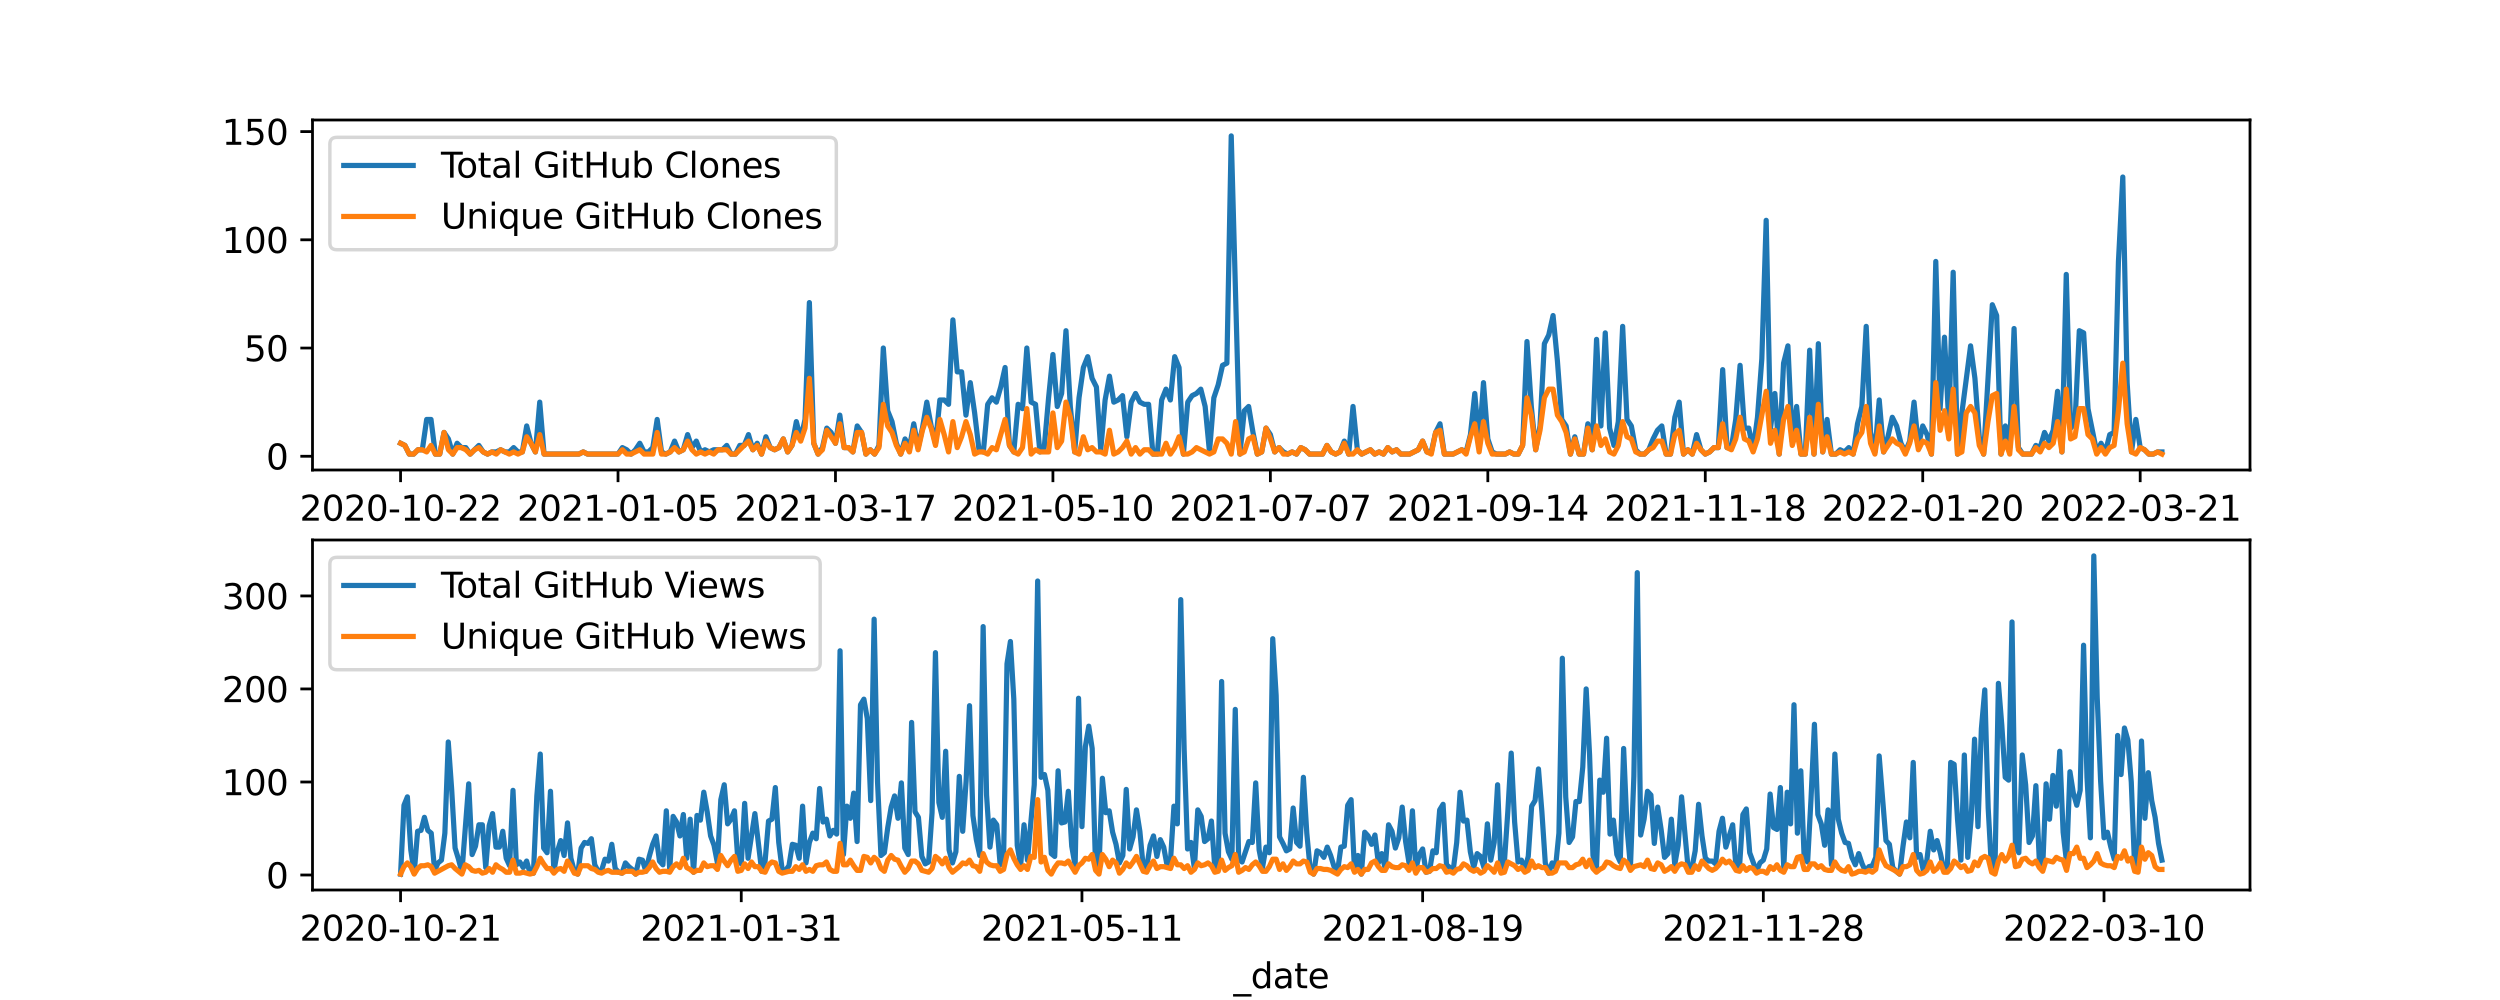 <?xml version="1.0" encoding="utf-8" standalone="no"?>
<!DOCTYPE svg PUBLIC "-//W3C//DTD SVG 1.1//EN"
  "http://www.w3.org/Graphics/SVG/1.1/DTD/svg11.dtd">
<svg xmlns:xlink="http://www.w3.org/1999/xlink" width="720pt" height="288pt" viewBox="0 0 720 288" xmlns="http://www.w3.org/2000/svg" version="1.1">
 <defs>
  <style type="text/css">*{stroke-linejoin: round; stroke-linecap: butt}</style>
 </defs>
 <g id="figure_1">
  <g id="patch_1">
   <path d="M 0 288 
L 720 288 
L 720 0 
L 0 0 
z
" style="fill: #ffffff"/>
  </g>
  <g id="axes_1">
   <g id="patch_2">
    <path d="M 90 135.36 
L 648 135.36 
L 648 34.56 
L 90 34.56 
z
" style="fill: #ffffff"/>
   </g>
   <g id="matplotlib.axis_1">
    <g id="xtick_1">
     <g id="line2d_1">
      <defs>
       <path id="ma864306f79" d="M 0 0 
L 0 3.5 
" style="stroke: #000000; stroke-width: 0.8"/>
      </defs>
      <g>
       <use xlink:href="#ma864306f79" x="115.364" y="135.36" style="stroke: #000000; stroke-width: 0.8"/>
      </g>
     </g>
     <g id="text_1">
      <!-- 2020-10-22 -->
      <g transform="translate(86.306 149.958)scale(0.1 -0.1)">
       <defs>
        <path id="DejaVuSans-32" d="M 1228 531 
L 3431 531 
L 3431 0 
L 469 0 
L 469 531 
Q 828 903 1448 1529 
Q 2069 2156 2228 2338 
Q 2531 2678 2651 2914 
Q 2772 3150 2772 3378 
Q 2772 3750 2511 3984 
Q 2250 4219 1831 4219 
Q 1534 4219 1204 4116 
Q 875 4013 500 3803 
L 500 4441 
Q 881 4594 1212 4672 
Q 1544 4750 1819 4750 
Q 2544 4750 2975 4387 
Q 3406 4025 3406 3419 
Q 3406 3131 3298 2873 
Q 3191 2616 2906 2266 
Q 2828 2175 2409 1742 
Q 1991 1309 1228 531 
z
" transform="scale(0.016)"/>
        <path id="DejaVuSans-30" d="M 2034 4250 
Q 1547 4250 1301 3770 
Q 1056 3291 1056 2328 
Q 1056 1369 1301 889 
Q 1547 409 2034 409 
Q 2525 409 2770 889 
Q 3016 1369 3016 2328 
Q 3016 3291 2770 3770 
Q 2525 4250 2034 4250 
z
M 2034 4750 
Q 2819 4750 3233 4129 
Q 3647 3509 3647 2328 
Q 3647 1150 3233 529 
Q 2819 -91 2034 -91 
Q 1250 -91 836 529 
Q 422 1150 422 2328 
Q 422 3509 836 4129 
Q 1250 4750 2034 4750 
z
" transform="scale(0.016)"/>
        <path id="DejaVuSans-2d" d="M 313 2009 
L 1997 2009 
L 1997 1497 
L 313 1497 
L 313 2009 
z
" transform="scale(0.016)"/>
        <path id="DejaVuSans-31" d="M 794 531 
L 1825 531 
L 1825 4091 
L 703 3866 
L 703 4441 
L 1819 4666 
L 2450 4666 
L 2450 531 
L 3481 531 
L 3481 0 
L 794 0 
L 794 531 
z
" transform="scale(0.016)"/>
       </defs>
       <use xlink:href="#DejaVuSans-32"/>
       <use xlink:href="#DejaVuSans-30" x="63.623"/>
       <use xlink:href="#DejaVuSans-32" x="127.246"/>
       <use xlink:href="#DejaVuSans-30" x="190.869"/>
       <use xlink:href="#DejaVuSans-2d" x="254.492"/>
       <use xlink:href="#DejaVuSans-31" x="290.576"/>
       <use xlink:href="#DejaVuSans-30" x="354.199"/>
       <use xlink:href="#DejaVuSans-2d" x="417.822"/>
       <use xlink:href="#DejaVuSans-32" x="453.906"/>
       <use xlink:href="#DejaVuSans-32" x="517.529"/>
      </g>
     </g>
    </g>
    <g id="xtick_2">
     <g id="line2d_2">
      <g>
       <use xlink:href="#ma864306f79" x="177.99" y="135.36" style="stroke: #000000; stroke-width: 0.8"/>
      </g>
     </g>
     <g id="text_2">
      <!-- 2021-01-05 -->
      <g transform="translate(148.932 149.958)scale(0.1 -0.1)">
       <defs>
        <path id="DejaVuSans-35" d="M 691 4666 
L 3169 4666 
L 3169 4134 
L 1269 4134 
L 1269 2991 
Q 1406 3038 1543 3061 
Q 1681 3084 1819 3084 
Q 2600 3084 3056 2656 
Q 3513 2228 3513 1497 
Q 3513 744 3044 326 
Q 2575 -91 1722 -91 
Q 1428 -91 1123 -41 
Q 819 9 494 109 
L 494 744 
Q 775 591 1075 516 
Q 1375 441 1709 441 
Q 2250 441 2565 725 
Q 2881 1009 2881 1497 
Q 2881 1984 2565 2268 
Q 2250 2553 1709 2553 
Q 1456 2553 1204 2497 
Q 953 2441 691 2322 
L 691 4666 
z
" transform="scale(0.016)"/>
       </defs>
       <use xlink:href="#DejaVuSans-32"/>
       <use xlink:href="#DejaVuSans-30" x="63.623"/>
       <use xlink:href="#DejaVuSans-32" x="127.246"/>
       <use xlink:href="#DejaVuSans-31" x="190.869"/>
       <use xlink:href="#DejaVuSans-2d" x="254.492"/>
       <use xlink:href="#DejaVuSans-30" x="290.576"/>
       <use xlink:href="#DejaVuSans-31" x="354.199"/>
       <use xlink:href="#DejaVuSans-2d" x="417.822"/>
       <use xlink:href="#DejaVuSans-30" x="453.906"/>
       <use xlink:href="#DejaVuSans-35" x="517.529"/>
      </g>
     </g>
    </g>
    <g id="xtick_3">
     <g id="line2d_3">
      <g>
       <use xlink:href="#ma864306f79" x="240.616" y="135.36" style="stroke: #000000; stroke-width: 0.8"/>
      </g>
     </g>
     <g id="text_3">
      <!-- 2021-03-17 -->
      <g transform="translate(211.558 149.958)scale(0.1 -0.1)">
       <defs>
        <path id="DejaVuSans-33" d="M 2597 2516 
Q 3050 2419 3304 2112 
Q 3559 1806 3559 1356 
Q 3559 666 3084 287 
Q 2609 -91 1734 -91 
Q 1441 -91 1130 -33 
Q 819 25 488 141 
L 488 750 
Q 750 597 1062 519 
Q 1375 441 1716 441 
Q 2309 441 2620 675 
Q 2931 909 2931 1356 
Q 2931 1769 2642 2001 
Q 2353 2234 1838 2234 
L 1294 2234 
L 1294 2753 
L 1863 2753 
Q 2328 2753 2575 2939 
Q 2822 3125 2822 3475 
Q 2822 3834 2567 4026 
Q 2313 4219 1838 4219 
Q 1578 4219 1281 4162 
Q 984 4106 628 3988 
L 628 4550 
Q 988 4650 1302 4700 
Q 1616 4750 1894 4750 
Q 2613 4750 3031 4423 
Q 3450 4097 3450 3541 
Q 3450 3153 3228 2886 
Q 3006 2619 2597 2516 
z
" transform="scale(0.016)"/>
        <path id="DejaVuSans-37" d="M 525 4666 
L 3525 4666 
L 3525 4397 
L 1831 0 
L 1172 0 
L 2766 4134 
L 525 4134 
L 525 4666 
z
" transform="scale(0.016)"/>
       </defs>
       <use xlink:href="#DejaVuSans-32"/>
       <use xlink:href="#DejaVuSans-30" x="63.623"/>
       <use xlink:href="#DejaVuSans-32" x="127.246"/>
       <use xlink:href="#DejaVuSans-31" x="190.869"/>
       <use xlink:href="#DejaVuSans-2d" x="254.492"/>
       <use xlink:href="#DejaVuSans-30" x="290.576"/>
       <use xlink:href="#DejaVuSans-33" x="354.199"/>
       <use xlink:href="#DejaVuSans-2d" x="417.822"/>
       <use xlink:href="#DejaVuSans-31" x="453.906"/>
       <use xlink:href="#DejaVuSans-37" x="517.529"/>
      </g>
     </g>
    </g>
    <g id="xtick_4">
     <g id="line2d_4">
      <g>
       <use xlink:href="#ma864306f79" x="303.242" y="135.36" style="stroke: #000000; stroke-width: 0.8"/>
      </g>
     </g>
     <g id="text_4">
      <!-- 2021-05-10 -->
      <g transform="translate(274.185 149.958)scale(0.1 -0.1)">
       <use xlink:href="#DejaVuSans-32"/>
       <use xlink:href="#DejaVuSans-30" x="63.623"/>
       <use xlink:href="#DejaVuSans-32" x="127.246"/>
       <use xlink:href="#DejaVuSans-31" x="190.869"/>
       <use xlink:href="#DejaVuSans-2d" x="254.492"/>
       <use xlink:href="#DejaVuSans-30" x="290.576"/>
       <use xlink:href="#DejaVuSans-35" x="354.199"/>
       <use xlink:href="#DejaVuSans-2d" x="417.822"/>
       <use xlink:href="#DejaVuSans-31" x="453.906"/>
       <use xlink:href="#DejaVuSans-30" x="517.529"/>
      </g>
     </g>
    </g>
    <g id="xtick_5">
     <g id="line2d_5">
      <g>
       <use xlink:href="#ma864306f79" x="365.869" y="135.36" style="stroke: #000000; stroke-width: 0.8"/>
      </g>
     </g>
     <g id="text_5">
      <!-- 2021-07-07 -->
      <g transform="translate(336.811 149.958)scale(0.1 -0.1)">
       <use xlink:href="#DejaVuSans-32"/>
       <use xlink:href="#DejaVuSans-30" x="63.623"/>
       <use xlink:href="#DejaVuSans-32" x="127.246"/>
       <use xlink:href="#DejaVuSans-31" x="190.869"/>
       <use xlink:href="#DejaVuSans-2d" x="254.492"/>
       <use xlink:href="#DejaVuSans-30" x="290.576"/>
       <use xlink:href="#DejaVuSans-37" x="354.199"/>
       <use xlink:href="#DejaVuSans-2d" x="417.822"/>
       <use xlink:href="#DejaVuSans-30" x="453.906"/>
       <use xlink:href="#DejaVuSans-37" x="517.529"/>
      </g>
     </g>
    </g>
    <g id="xtick_6">
     <g id="line2d_6">
      <g>
       <use xlink:href="#ma864306f79" x="428.495" y="135.36" style="stroke: #000000; stroke-width: 0.8"/>
      </g>
     </g>
     <g id="text_6">
      <!-- 2021-09-14 -->
      <g transform="translate(399.437 149.958)scale(0.1 -0.1)">
       <defs>
        <path id="DejaVuSans-39" d="M 703 97 
L 703 672 
Q 941 559 1184 500 
Q 1428 441 1663 441 
Q 2288 441 2617 861 
Q 2947 1281 2994 2138 
Q 2813 1869 2534 1725 
Q 2256 1581 1919 1581 
Q 1219 1581 811 2004 
Q 403 2428 403 3163 
Q 403 3881 828 4315 
Q 1253 4750 1959 4750 
Q 2769 4750 3195 4129 
Q 3622 3509 3622 2328 
Q 3622 1225 3098 567 
Q 2575 -91 1691 -91 
Q 1453 -91 1209 -44 
Q 966 3 703 97 
z
M 1959 2075 
Q 2384 2075 2632 2365 
Q 2881 2656 2881 3163 
Q 2881 3666 2632 3958 
Q 2384 4250 1959 4250 
Q 1534 4250 1286 3958 
Q 1038 3666 1038 3163 
Q 1038 2656 1286 2365 
Q 1534 2075 1959 2075 
z
" transform="scale(0.016)"/>
        <path id="DejaVuSans-34" d="M 2419 4116 
L 825 1625 
L 2419 1625 
L 2419 4116 
z
M 2253 4666 
L 3047 4666 
L 3047 1625 
L 3713 1625 
L 3713 1100 
L 3047 1100 
L 3047 0 
L 2419 0 
L 2419 1100 
L 313 1100 
L 313 1709 
L 2253 4666 
z
" transform="scale(0.016)"/>
       </defs>
       <use xlink:href="#DejaVuSans-32"/>
       <use xlink:href="#DejaVuSans-30" x="63.623"/>
       <use xlink:href="#DejaVuSans-32" x="127.246"/>
       <use xlink:href="#DejaVuSans-31" x="190.869"/>
       <use xlink:href="#DejaVuSans-2d" x="254.492"/>
       <use xlink:href="#DejaVuSans-30" x="290.576"/>
       <use xlink:href="#DejaVuSans-39" x="354.199"/>
       <use xlink:href="#DejaVuSans-2d" x="417.822"/>
       <use xlink:href="#DejaVuSans-31" x="453.906"/>
       <use xlink:href="#DejaVuSans-34" x="517.529"/>
      </g>
     </g>
    </g>
    <g id="xtick_7">
     <g id="line2d_7">
      <g>
       <use xlink:href="#ma864306f79" x="491.121" y="135.36" style="stroke: #000000; stroke-width: 0.8"/>
      </g>
     </g>
     <g id="text_7">
      <!-- 2021-11-18 -->
      <g transform="translate(462.063 149.958)scale(0.1 -0.1)">
       <defs>
        <path id="DejaVuSans-38" d="M 2034 2216 
Q 1584 2216 1326 1975 
Q 1069 1734 1069 1313 
Q 1069 891 1326 650 
Q 1584 409 2034 409 
Q 2484 409 2743 651 
Q 3003 894 3003 1313 
Q 3003 1734 2745 1975 
Q 2488 2216 2034 2216 
z
M 1403 2484 
Q 997 2584 770 2862 
Q 544 3141 544 3541 
Q 544 4100 942 4425 
Q 1341 4750 2034 4750 
Q 2731 4750 3128 4425 
Q 3525 4100 3525 3541 
Q 3525 3141 3298 2862 
Q 3072 2584 2669 2484 
Q 3125 2378 3379 2068 
Q 3634 1759 3634 1313 
Q 3634 634 3220 271 
Q 2806 -91 2034 -91 
Q 1263 -91 848 271 
Q 434 634 434 1313 
Q 434 1759 690 2068 
Q 947 2378 1403 2484 
z
M 1172 3481 
Q 1172 3119 1398 2916 
Q 1625 2713 2034 2713 
Q 2441 2713 2670 2916 
Q 2900 3119 2900 3481 
Q 2900 3844 2670 4047 
Q 2441 4250 2034 4250 
Q 1625 4250 1398 4047 
Q 1172 3844 1172 3481 
z
" transform="scale(0.016)"/>
       </defs>
       <use xlink:href="#DejaVuSans-32"/>
       <use xlink:href="#DejaVuSans-30" x="63.623"/>
       <use xlink:href="#DejaVuSans-32" x="127.246"/>
       <use xlink:href="#DejaVuSans-31" x="190.869"/>
       <use xlink:href="#DejaVuSans-2d" x="254.492"/>
       <use xlink:href="#DejaVuSans-31" x="290.576"/>
       <use xlink:href="#DejaVuSans-31" x="354.199"/>
       <use xlink:href="#DejaVuSans-2d" x="417.822"/>
       <use xlink:href="#DejaVuSans-31" x="453.906"/>
       <use xlink:href="#DejaVuSans-38" x="517.529"/>
      </g>
     </g>
    </g>
    <g id="xtick_8">
     <g id="line2d_8">
      <g>
       <use xlink:href="#ma864306f79" x="553.747" y="135.36" style="stroke: #000000; stroke-width: 0.8"/>
      </g>
     </g>
     <g id="text_8">
      <!-- 2022-01-20 -->
      <g transform="translate(524.69 149.958)scale(0.1 -0.1)">
       <use xlink:href="#DejaVuSans-32"/>
       <use xlink:href="#DejaVuSans-30" x="63.623"/>
       <use xlink:href="#DejaVuSans-32" x="127.246"/>
       <use xlink:href="#DejaVuSans-32" x="190.869"/>
       <use xlink:href="#DejaVuSans-2d" x="254.492"/>
       <use xlink:href="#DejaVuSans-30" x="290.576"/>
       <use xlink:href="#DejaVuSans-31" x="354.199"/>
       <use xlink:href="#DejaVuSans-2d" x="417.822"/>
       <use xlink:href="#DejaVuSans-32" x="453.906"/>
       <use xlink:href="#DejaVuSans-30" x="517.529"/>
      </g>
     </g>
    </g>
    <g id="xtick_9">
     <g id="line2d_9">
      <g>
       <use xlink:href="#ma864306f79" x="616.374" y="135.36" style="stroke: #000000; stroke-width: 0.8"/>
      </g>
     </g>
     <g id="text_9">
      <!-- 2022-03-21 -->
      <g transform="translate(587.316 149.958)scale(0.1 -0.1)">
       <use xlink:href="#DejaVuSans-32"/>
       <use xlink:href="#DejaVuSans-30" x="63.623"/>
       <use xlink:href="#DejaVuSans-32" x="127.246"/>
       <use xlink:href="#DejaVuSans-32" x="190.869"/>
       <use xlink:href="#DejaVuSans-2d" x="254.492"/>
       <use xlink:href="#DejaVuSans-30" x="290.576"/>
       <use xlink:href="#DejaVuSans-33" x="354.199"/>
       <use xlink:href="#DejaVuSans-2d" x="417.822"/>
       <use xlink:href="#DejaVuSans-32" x="453.906"/>
       <use xlink:href="#DejaVuSans-31" x="517.529"/>
      </g>
     </g>
    </g>
    <g id="text_10">
     <!-- _date -->
     <g transform="translate(355.225 163.637)scale(0.1 -0.1)">
      <defs>
       <path id="DejaVuSans-5f" d="M 3263 -1063 
L 3263 -1509 
L -63 -1509 
L -63 -1063 
L 3263 -1063 
z
" transform="scale(0.016)"/>
       <path id="DejaVuSans-64" d="M 2906 2969 
L 2906 4863 
L 3481 4863 
L 3481 0 
L 2906 0 
L 2906 525 
Q 2725 213 2448 61 
Q 2172 -91 1784 -91 
Q 1150 -91 751 415 
Q 353 922 353 1747 
Q 353 2572 751 3078 
Q 1150 3584 1784 3584 
Q 2172 3584 2448 3432 
Q 2725 3281 2906 2969 
z
M 947 1747 
Q 947 1113 1208 752 
Q 1469 391 1925 391 
Q 2381 391 2643 752 
Q 2906 1113 2906 1747 
Q 2906 2381 2643 2742 
Q 2381 3103 1925 3103 
Q 1469 3103 1208 2742 
Q 947 2381 947 1747 
z
" transform="scale(0.016)"/>
       <path id="DejaVuSans-61" d="M 2194 1759 
Q 1497 1759 1228 1600 
Q 959 1441 959 1056 
Q 959 750 1161 570 
Q 1363 391 1709 391 
Q 2188 391 2477 730 
Q 2766 1069 2766 1631 
L 2766 1759 
L 2194 1759 
z
M 3341 1997 
L 3341 0 
L 2766 0 
L 2766 531 
Q 2569 213 2275 61 
Q 1981 -91 1556 -91 
Q 1019 -91 701 211 
Q 384 513 384 1019 
Q 384 1609 779 1909 
Q 1175 2209 1959 2209 
L 2766 2209 
L 2766 2266 
Q 2766 2663 2505 2880 
Q 2244 3097 1772 3097 
Q 1472 3097 1187 3025 
Q 903 2953 641 2809 
L 641 3341 
Q 956 3463 1253 3523 
Q 1550 3584 1831 3584 
Q 2591 3584 2966 3190 
Q 3341 2797 3341 1997 
z
" transform="scale(0.016)"/>
       <path id="DejaVuSans-74" d="M 1172 4494 
L 1172 3500 
L 2356 3500 
L 2356 3053 
L 1172 3053 
L 1172 1153 
Q 1172 725 1289 603 
Q 1406 481 1766 481 
L 2356 481 
L 2356 0 
L 1766 0 
Q 1100 0 847 248 
Q 594 497 594 1153 
L 594 3053 
L 172 3053 
L 172 3500 
L 594 3500 
L 594 4494 
L 1172 4494 
z
" transform="scale(0.016)"/>
       <path id="DejaVuSans-65" d="M 3597 1894 
L 3597 1613 
L 953 1613 
Q 991 1019 1311 708 
Q 1631 397 2203 397 
Q 2534 397 2845 478 
Q 3156 559 3463 722 
L 3463 178 
Q 3153 47 2828 -22 
Q 2503 -91 2169 -91 
Q 1331 -91 842 396 
Q 353 884 353 1716 
Q 353 2575 817 3079 
Q 1281 3584 2069 3584 
Q 2775 3584 3186 3129 
Q 3597 2675 3597 1894 
z
M 3022 2063 
Q 3016 2534 2758 2815 
Q 2500 3097 2075 3097 
Q 1594 3097 1305 2825 
Q 1016 2553 972 2059 
L 3022 2063 
z
" transform="scale(0.016)"/>
      </defs>
      <use xlink:href="#DejaVuSans-5f"/>
      <use xlink:href="#DejaVuSans-64" x="50"/>
      <use xlink:href="#DejaVuSans-61" x="113.477"/>
      <use xlink:href="#DejaVuSans-74" x="174.756"/>
      <use xlink:href="#DejaVuSans-65" x="213.965"/>
     </g>
    </g>
   </g>
   <g id="matplotlib.axis_2">
    <g id="ytick_1">
     <g id="line2d_10">
      <defs>
       <path id="mb2da9a6519" d="M 0 0 
L -3.5 0 
" style="stroke: #000000; stroke-width: 0.8"/>
      </defs>
      <g>
       <use xlink:href="#mb2da9a6519" x="90" y="131.402" style="stroke: #000000; stroke-width: 0.8"/>
      </g>
     </g>
     <g id="text_11">
      <!-- 0 -->
      <g transform="translate(76.638 135.201)scale(0.1 -0.1)">
       <use xlink:href="#DejaVuSans-30"/>
      </g>
     </g>
    </g>
    <g id="ytick_2">
     <g id="line2d_11">
      <g>
       <use xlink:href="#mb2da9a6519" x="90" y="100.233" style="stroke: #000000; stroke-width: 0.8"/>
      </g>
     </g>
     <g id="text_12">
      <!-- 50 -->
      <g transform="translate(70.275 104.032)scale(0.1 -0.1)">
       <use xlink:href="#DejaVuSans-35"/>
       <use xlink:href="#DejaVuSans-30" x="63.623"/>
      </g>
     </g>
    </g>
    <g id="ytick_3">
     <g id="line2d_12">
      <g>
       <use xlink:href="#mb2da9a6519" x="90" y="69.064" style="stroke: #000000; stroke-width: 0.8"/>
      </g>
     </g>
     <g id="text_13">
      <!-- 100 -->
      <g transform="translate(63.913 72.863)scale(0.1 -0.1)">
       <use xlink:href="#DejaVuSans-31"/>
       <use xlink:href="#DejaVuSans-30" x="63.623"/>
       <use xlink:href="#DejaVuSans-30" x="127.246"/>
      </g>
     </g>
    </g>
    <g id="ytick_4">
     <g id="line2d_13">
      <g>
       <use xlink:href="#mb2da9a6519" x="90" y="37.895" style="stroke: #000000; stroke-width: 0.8"/>
      </g>
     </g>
     <g id="text_14">
      <!-- 150 -->
      <g transform="translate(63.913 41.694)scale(0.1 -0.1)">
       <use xlink:href="#DejaVuSans-31"/>
       <use xlink:href="#DejaVuSans-35" x="63.623"/>
       <use xlink:href="#DejaVuSans-30" x="127.246"/>
      </g>
     </g>
    </g>
   </g>
   <g id="line2d_14">
    <path d="M 115.364 127.661 
L 116.616 128.285 
L 117.869 130.778 
L 119.121 130.778 
L 120.374 129.531 
L 121.626 129.531 
L 122.879 120.804 
L 124.131 120.804 
L 125.384 130.778 
L 126.636 130.778 
L 127.889 124.544 
L 129.141 126.415 
L 130.394 130.778 
L 131.646 127.661 
L 132.899 128.908 
L 134.152 128.908 
L 135.404 130.778 
L 137.909 128.285 
L 139.162 130.155 
L 140.414 130.778 
L 141.667 130.155 
L 142.919 130.155 
L 144.172 129.531 
L 145.424 130.155 
L 146.677 130.155 
L 147.929 128.908 
L 149.182 130.155 
L 150.434 130.155 
L 151.687 122.674 
L 152.939 127.661 
L 154.192 130.155 
L 155.444 115.817 
L 156.697 130.778 
L 166.717 130.778 
L 167.97 130.155 
L 169.222 130.778 
L 177.99 130.778 
L 179.242 128.908 
L 180.495 129.531 
L 181.747 130.778 
L 183 129.531 
L 184.253 127.661 
L 185.505 130.155 
L 186.758 130.155 
L 188.01 128.908 
L 189.263 120.804 
L 190.515 130.155 
L 191.768 130.778 
L 193.02 130.155 
L 194.273 127.038 
L 195.525 130.155 
L 196.778 129.531 
L 198.03 125.168 
L 199.283 128.908 
L 200.535 127.038 
L 201.788 130.155 
L 203.04 129.531 
L 204.293 130.155 
L 205.545 129.531 
L 208.051 129.531 
L 209.303 128.285 
L 210.556 130.778 
L 211.808 130.778 
L 213.061 128.285 
L 214.313 128.285 
L 215.566 125.168 
L 216.818 129.531 
L 218.071 127.661 
L 219.323 130.778 
L 220.576 125.791 
L 221.828 128.908 
L 223.081 129.531 
L 224.333 128.908 
L 225.586 126.415 
L 226.838 130.155 
L 228.091 128.285 
L 229.343 121.428 
L 230.596 126.415 
L 231.848 120.804 
L 233.101 87.142 
L 234.354 127.661 
L 235.606 130.778 
L 236.859 128.908 
L 238.111 123.298 
L 239.364 124.544 
L 240.616 127.661 
L 241.869 119.557 
L 243.121 128.908 
L 244.374 128.908 
L 245.626 130.155 
L 246.879 122.674 
L 248.131 124.544 
L 249.384 130.778 
L 250.636 129.531 
L 251.889 130.778 
L 253.141 128.285 
L 254.394 100.233 
L 255.646 118.311 
L 256.899 121.428 
L 258.152 127.661 
L 259.404 130.778 
L 260.657 126.415 
L 261.909 128.908 
L 263.162 122.051 
L 264.414 128.908 
L 265.667 123.298 
L 266.919 115.817 
L 268.172 122.674 
L 269.424 127.661 
L 270.677 115.194 
L 271.929 115.194 
L 273.182 116.441 
L 274.434 92.129 
L 275.687 107.09 
L 276.939 107.09 
L 278.192 119.557 
L 279.444 110.207 
L 280.697 118.934 
L 281.949 129.531 
L 283.202 130.155 
L 284.455 116.441 
L 285.707 114.57 
L 286.96 115.817 
L 288.212 111.454 
L 289.465 105.843 
L 290.717 128.285 
L 291.97 130.155 
L 293.222 116.441 
L 294.475 117.687 
L 295.727 100.233 
L 296.98 115.817 
L 298.232 116.441 
L 299.485 130.155 
L 300.737 128.908 
L 301.99 114.57 
L 303.242 102.103 
L 304.495 117.064 
L 305.747 113.324 
L 307 95.246 
L 308.253 117.064 
L 309.505 130.155 
L 310.758 114.57 
L 312.01 105.843 
L 313.263 102.726 
L 314.515 108.96 
L 315.768 111.454 
L 317.02 129.531 
L 318.273 115.194 
L 319.525 108.337 
L 320.778 115.817 
L 322.03 115.194 
L 323.283 113.947 
L 324.535 125.791 
L 325.788 115.817 
L 327.04 113.324 
L 328.293 115.817 
L 329.545 116.441 
L 330.798 116.441 
L 332.051 130.778 
L 333.303 130.778 
L 334.556 115.194 
L 335.808 112.077 
L 337.061 115.194 
L 338.313 102.726 
L 339.566 105.843 
L 340.818 130.778 
L 342.071 115.817 
L 343.323 113.947 
L 344.576 113.324 
L 345.828 112.077 
L 347.081 117.064 
L 348.333 130.155 
L 349.586 114.57 
L 350.838 110.83 
L 352.091 105.22 
L 353.343 104.596 
L 354.596 39.142 
L 357.101 130.778 
L 358.354 118.311 
L 359.606 117.064 
L 360.859 124.544 
L 362.111 130.778 
L 363.364 130.155 
L 364.616 123.298 
L 365.869 125.168 
L 367.121 130.155 
L 368.374 128.908 
L 369.626 130.155 
L 370.879 130.778 
L 372.131 130.155 
L 373.384 130.778 
L 374.636 128.908 
L 375.889 129.531 
L 377.141 130.778 
L 380.899 130.778 
L 382.152 128.285 
L 383.404 130.155 
L 384.657 130.778 
L 385.909 130.155 
L 387.162 127.038 
L 388.414 130.778 
L 389.667 117.064 
L 390.919 129.531 
L 392.172 130.778 
L 394.677 129.531 
L 395.929 130.778 
L 397.182 130.155 
L 398.434 130.778 
L 399.687 128.908 
L 400.939 130.155 
L 402.192 129.531 
L 403.444 130.778 
L 405.949 130.778 
L 408.455 129.531 
L 409.707 127.038 
L 410.96 130.155 
L 412.212 130.155 
L 413.465 124.544 
L 414.717 122.051 
L 415.97 130.778 
L 418.475 130.778 
L 420.98 129.531 
L 422.232 130.155 
L 423.485 125.168 
L 424.737 113.324 
L 425.99 127.661 
L 427.242 110.207 
L 428.495 126.415 
L 429.747 130.155 
L 431 130.778 
L 433.505 130.778 
L 434.758 130.155 
L 436.01 130.778 
L 437.263 130.778 
L 438.515 128.285 
L 439.768 98.363 
L 441.02 117.064 
L 442.273 129.531 
L 443.525 122.674 
L 444.778 98.986 
L 446.03 96.492 
L 447.283 90.882 
L 448.535 103.973 
L 449.788 120.804 
L 451.04 122.674 
L 452.293 130.778 
L 453.545 125.791 
L 454.798 130.778 
L 456.051 130.778 
L 457.303 122.051 
L 458.556 129.531 
L 459.808 97.739 
L 461.061 122.674 
L 462.313 95.869 
L 463.566 123.298 
L 464.818 128.285 
L 466.071 121.428 
L 467.323 93.999 
L 468.576 120.804 
L 469.828 122.674 
L 471.081 129.531 
L 472.333 130.778 
L 473.586 130.778 
L 474.838 129.531 
L 476.091 126.415 
L 477.343 123.921 
L 478.596 122.674 
L 479.848 130.778 
L 481.101 130.778 
L 482.354 120.181 
L 483.606 115.817 
L 484.859 130.778 
L 486.111 129.531 
L 487.364 130.778 
L 488.616 125.168 
L 489.869 129.531 
L 491.121 130.778 
L 492.374 130.155 
L 493.626 128.908 
L 494.879 128.908 
L 496.131 106.466 
L 497.384 128.908 
L 498.636 128.908 
L 499.889 120.804 
L 501.141 105.22 
L 502.394 123.298 
L 503.646 123.298 
L 504.899 129.531 
L 506.152 120.181 
L 507.404 103.35 
L 508.657 63.454 
L 509.909 123.298 
L 511.162 113.324 
L 512.414 130.778 
L 513.667 104.596 
L 514.919 99.609 
L 516.172 127.038 
L 517.424 117.064 
L 518.677 130.778 
L 519.929 130.778 
L 521.182 100.856 
L 522.434 130.778 
L 523.687 98.986 
L 524.939 130.155 
L 526.192 120.804 
L 527.444 130.778 
L 528.697 130.778 
L 529.949 129.531 
L 531.202 130.155 
L 532.455 128.908 
L 533.707 130.778 
L 534.96 122.051 
L 536.212 117.064 
L 537.465 93.999 
L 538.717 124.544 
L 539.97 130.155 
L 541.222 115.194 
L 542.475 130.155 
L 543.727 125.791 
L 544.98 120.181 
L 546.232 122.674 
L 547.485 127.661 
L 548.737 130.155 
L 549.99 127.038 
L 551.242 115.817 
L 552.495 128.285 
L 553.747 122.674 
L 555 125.168 
L 556.253 130.778 
L 557.505 75.298 
L 558.758 117.687 
L 560.01 97.116 
L 561.263 122.051 
L 562.515 78.415 
L 563.768 130.778 
L 565.02 118.934 
L 567.525 99.609 
L 568.778 108.96 
L 570.03 125.791 
L 571.283 130.778 
L 573.788 87.765 
L 575.04 90.882 
L 576.293 130.778 
L 577.545 122.674 
L 578.798 128.908 
L 580.051 94.622 
L 581.303 128.908 
L 582.556 130.778 
L 585.061 130.778 
L 586.313 128.285 
L 587.566 128.908 
L 588.818 124.544 
L 590.071 127.038 
L 591.323 123.921 
L 592.576 112.7 
L 593.828 130.155 
L 595.081 79.038 
L 596.333 123.298 
L 597.586 122.051 
L 598.838 95.246 
L 600.091 95.869 
L 601.343 117.687 
L 603.848 130.155 
L 605.101 127.661 
L 606.354 130.155 
L 607.606 125.168 
L 608.859 124.544 
L 610.111 75.298 
L 611.364 50.986 
L 612.616 110.207 
L 613.869 130.155 
L 615.121 120.804 
L 616.374 128.908 
L 617.626 129.531 
L 618.879 130.778 
L 620.131 130.778 
L 621.384 130.155 
L 622.636 130.155 
L 622.636 130.155 
" clip-path="url(#pdf486b3a4f)" style="fill: none; stroke: #1f77b4; stroke-width: 1.5; stroke-linecap: square"/>
   </g>
   <g id="line2d_15">
    <path d="M 115.364 127.661 
L 116.616 128.285 
L 117.869 130.778 
L 119.121 130.778 
L 120.374 129.531 
L 121.626 129.531 
L 122.879 130.155 
L 124.131 128.285 
L 125.384 130.778 
L 126.636 130.778 
L 127.889 124.544 
L 129.141 129.531 
L 130.394 130.778 
L 131.646 128.908 
L 132.899 128.908 
L 134.152 129.531 
L 135.404 130.778 
L 136.657 129.531 
L 137.909 128.908 
L 139.162 130.155 
L 140.414 130.778 
L 141.667 130.155 
L 142.919 130.778 
L 144.172 129.531 
L 146.677 130.778 
L 147.929 130.155 
L 149.182 130.778 
L 150.434 130.155 
L 151.687 125.791 
L 152.939 127.661 
L 154.192 130.155 
L 155.444 125.168 
L 156.697 130.778 
L 166.717 130.778 
L 167.97 130.155 
L 169.222 130.778 
L 177.99 130.778 
L 179.242 129.531 
L 180.495 130.778 
L 181.747 130.778 
L 184.253 129.531 
L 185.505 130.778 
L 188.01 130.778 
L 189.263 124.544 
L 190.515 130.778 
L 191.768 130.778 
L 193.02 130.155 
L 194.273 128.908 
L 195.525 130.155 
L 196.778 129.531 
L 198.03 127.038 
L 199.283 129.531 
L 200.535 130.778 
L 201.788 130.155 
L 203.04 130.778 
L 204.293 130.155 
L 205.545 130.778 
L 206.798 129.531 
L 209.303 129.531 
L 210.556 130.778 
L 211.808 130.778 
L 215.566 127.038 
L 216.818 129.531 
L 218.071 128.285 
L 219.323 130.778 
L 220.576 127.038 
L 221.828 128.908 
L 223.081 129.531 
L 224.333 128.908 
L 225.586 126.415 
L 226.838 130.155 
L 228.091 128.285 
L 229.343 124.544 
L 230.596 127.038 
L 231.848 123.298 
L 233.101 108.96 
L 234.354 127.661 
L 235.606 130.778 
L 236.859 129.531 
L 238.111 123.921 
L 240.616 127.661 
L 241.869 122.051 
L 243.121 128.908 
L 244.374 128.908 
L 245.626 130.155 
L 246.879 124.544 
L 248.131 124.544 
L 249.384 130.778 
L 250.636 129.531 
L 251.889 130.778 
L 253.141 128.908 
L 254.394 116.441 
L 255.646 122.674 
L 256.899 124.544 
L 258.152 128.285 
L 259.404 130.778 
L 260.657 127.661 
L 261.909 130.155 
L 263.162 123.921 
L 264.414 129.531 
L 265.667 123.921 
L 266.919 120.181 
L 268.172 123.298 
L 269.424 128.285 
L 270.677 120.804 
L 271.929 125.168 
L 273.182 130.155 
L 274.434 121.428 
L 275.687 128.908 
L 276.939 125.791 
L 278.192 121.428 
L 279.444 125.168 
L 280.697 130.778 
L 281.949 130.155 
L 283.202 130.155 
L 284.455 130.778 
L 285.707 128.908 
L 286.96 129.531 
L 289.465 120.804 
L 290.717 128.285 
L 291.97 130.155 
L 293.222 130.778 
L 294.475 128.908 
L 295.727 117.687 
L 296.98 130.778 
L 298.232 129.531 
L 299.485 130.155 
L 301.99 130.155 
L 303.242 118.934 
L 304.495 128.908 
L 305.747 127.038 
L 307 115.817 
L 308.253 120.181 
L 309.505 130.155 
L 310.758 130.778 
L 312.01 125.791 
L 313.263 129.531 
L 314.515 128.908 
L 315.768 130.155 
L 317.02 130.155 
L 318.273 130.778 
L 319.525 123.921 
L 320.778 130.778 
L 322.03 130.155 
L 323.283 128.908 
L 324.535 127.038 
L 325.788 130.778 
L 327.04 128.908 
L 328.293 130.778 
L 329.545 129.531 
L 330.798 129.531 
L 332.051 130.778 
L 334.556 130.778 
L 335.808 127.661 
L 337.061 130.778 
L 338.313 128.908 
L 339.566 125.791 
L 340.818 130.778 
L 342.071 130.778 
L 343.323 130.155 
L 344.576 128.908 
L 348.333 130.778 
L 349.586 130.155 
L 350.838 126.415 
L 352.091 126.415 
L 353.343 127.661 
L 354.596 130.778 
L 355.848 121.428 
L 357.101 130.778 
L 358.354 130.155 
L 359.606 126.415 
L 360.859 125.791 
L 362.111 130.778 
L 363.364 130.155 
L 364.616 123.298 
L 365.869 126.415 
L 367.121 130.155 
L 368.374 128.908 
L 369.626 130.778 
L 370.879 130.778 
L 372.131 130.155 
L 373.384 130.778 
L 374.636 128.908 
L 375.889 129.531 
L 377.141 130.778 
L 380.899 130.778 
L 382.152 128.285 
L 383.404 130.155 
L 384.657 130.778 
L 385.909 130.155 
L 387.162 127.661 
L 388.414 130.778 
L 389.667 130.778 
L 390.919 129.531 
L 392.172 130.778 
L 394.677 129.531 
L 395.929 130.778 
L 397.182 130.155 
L 398.434 130.778 
L 399.687 128.908 
L 400.939 130.155 
L 402.192 129.531 
L 403.444 130.778 
L 405.949 130.778 
L 408.455 129.531 
L 409.707 127.038 
L 410.96 130.155 
L 412.212 130.778 
L 413.465 124.544 
L 414.717 123.921 
L 415.97 130.778 
L 418.475 130.778 
L 420.98 129.531 
L 422.232 130.778 
L 423.485 125.791 
L 424.737 122.051 
L 425.99 130.155 
L 427.242 121.428 
L 428.495 127.661 
L 429.747 130.778 
L 433.505 130.778 
L 434.758 130.155 
L 436.01 130.778 
L 437.263 130.778 
L 438.515 128.285 
L 439.768 114.57 
L 441.02 119.557 
L 442.273 129.531 
L 443.525 123.921 
L 444.778 114.57 
L 446.03 112.077 
L 447.283 112.077 
L 448.535 119.557 
L 449.788 121.428 
L 451.04 124.544 
L 452.293 130.778 
L 453.545 126.415 
L 454.798 130.778 
L 456.051 130.778 
L 457.303 123.298 
L 458.556 129.531 
L 459.808 122.674 
L 461.061 128.285 
L 462.313 126.415 
L 463.566 130.155 
L 464.818 130.778 
L 466.071 128.285 
L 467.323 121.428 
L 468.576 125.791 
L 469.828 126.415 
L 471.081 130.155 
L 472.333 130.778 
L 473.586 130.778 
L 474.838 129.531 
L 476.091 128.908 
L 477.343 127.038 
L 478.596 127.038 
L 479.848 130.778 
L 481.101 130.778 
L 482.354 125.168 
L 483.606 123.921 
L 484.859 130.778 
L 486.111 129.531 
L 487.364 130.778 
L 488.616 127.661 
L 489.869 129.531 
L 491.121 130.778 
L 492.374 130.155 
L 493.626 128.908 
L 494.879 128.908 
L 496.131 122.051 
L 497.384 128.908 
L 498.636 129.531 
L 499.889 126.415 
L 501.141 120.181 
L 502.394 126.415 
L 503.646 127.038 
L 504.899 130.155 
L 506.152 126.415 
L 508.657 112.7 
L 509.909 127.661 
L 511.162 123.921 
L 512.414 130.778 
L 513.667 120.804 
L 514.919 117.064 
L 516.172 128.285 
L 517.424 123.921 
L 518.677 130.778 
L 519.929 130.778 
L 521.182 120.181 
L 522.434 130.778 
L 523.687 116.441 
L 524.939 130.155 
L 526.192 125.791 
L 527.444 130.778 
L 528.697 130.778 
L 529.949 130.155 
L 531.202 130.778 
L 532.455 130.155 
L 533.707 130.778 
L 534.96 126.415 
L 536.212 124.544 
L 537.465 117.064 
L 538.717 127.661 
L 539.97 130.778 
L 541.222 122.674 
L 542.475 130.155 
L 544.98 126.415 
L 546.232 127.661 
L 547.485 128.285 
L 548.737 130.778 
L 549.99 127.661 
L 551.242 122.674 
L 552.495 129.531 
L 553.747 127.038 
L 555 127.661 
L 556.253 130.778 
L 557.505 110.207 
L 558.758 123.921 
L 560.01 118.311 
L 561.263 126.415 
L 562.515 112.077 
L 563.768 130.778 
L 565.02 130.155 
L 566.273 118.934 
L 567.525 117.064 
L 568.778 118.934 
L 570.03 128.285 
L 571.283 130.778 
L 572.535 121.428 
L 573.788 113.947 
L 575.04 113.324 
L 576.293 130.778 
L 577.545 127.038 
L 578.798 130.778 
L 580.051 117.064 
L 581.303 129.531 
L 582.556 130.778 
L 585.061 130.778 
L 586.313 128.908 
L 587.566 130.155 
L 588.818 127.661 
L 590.071 128.908 
L 591.323 127.661 
L 592.576 121.428 
L 593.828 130.155 
L 595.081 112.077 
L 596.333 126.415 
L 597.586 125.791 
L 598.838 117.687 
L 600.091 117.687 
L 601.343 125.168 
L 602.596 126.415 
L 603.848 130.778 
L 605.101 128.908 
L 606.354 130.778 
L 607.606 128.908 
L 608.859 128.285 
L 610.111 118.311 
L 611.364 104.596 
L 612.616 122.051 
L 613.869 130.155 
L 615.121 130.778 
L 616.374 128.908 
L 617.626 129.531 
L 618.879 130.778 
L 620.131 130.778 
L 621.384 130.155 
L 622.636 130.778 
L 622.636 130.778 
" clip-path="url(#pdf486b3a4f)" style="fill: none; stroke: #ff7f0e; stroke-width: 1.5; stroke-linecap: square"/>
   </g>
   <g id="patch_3">
    <path d="M 90 135.36 
L 90 34.56 
" style="fill: none; stroke: #000000; stroke-width: 0.8; stroke-linejoin: miter; stroke-linecap: square"/>
   </g>
   <g id="patch_4">
    <path d="M 648 135.36 
L 648 34.56 
" style="fill: none; stroke: #000000; stroke-width: 0.8; stroke-linejoin: miter; stroke-linecap: square"/>
   </g>
   <g id="patch_5">
    <path d="M 90 135.36 
L 648 135.36 
" style="fill: none; stroke: #000000; stroke-width: 0.8; stroke-linejoin: miter; stroke-linecap: square"/>
   </g>
   <g id="patch_6">
    <path d="M 90 34.56 
L 648 34.56 
" style="fill: none; stroke: #000000; stroke-width: 0.8; stroke-linejoin: miter; stroke-linecap: square"/>
   </g>
   <g id="legend_1">
    <g id="patch_7">
     <path d="M 97 71.916 
L 238.863 71.916 
Q 240.863 71.916 240.863 69.916 
L 240.863 41.56 
Q 240.863 39.56 238.863 39.56 
L 97 39.56 
Q 95 39.56 95 41.56 
L 95 69.916 
Q 95 71.916 97 71.916 
z
" style="fill: #ffffff; opacity: 0.8; stroke: #cccccc; stroke-linejoin: miter"/>
    </g>
    <g id="line2d_16">
     <path d="M 99 47.658 
L 109 47.658 
L 119 47.658 
" style="fill: none; stroke: #1f77b4; stroke-width: 1.5; stroke-linecap: square"/>
    </g>
    <g id="text_15">
     <!-- Total GitHub Clones -->
     <g transform="translate(127 51.158)scale(0.1 -0.1)">
      <defs>
       <path id="DejaVuSans-54" d="M -19 4666 
L 3928 4666 
L 3928 4134 
L 2272 4134 
L 2272 0 
L 1638 0 
L 1638 4134 
L -19 4134 
L -19 4666 
z
" transform="scale(0.016)"/>
       <path id="DejaVuSans-6f" d="M 1959 3097 
Q 1497 3097 1228 2736 
Q 959 2375 959 1747 
Q 959 1119 1226 758 
Q 1494 397 1959 397 
Q 2419 397 2687 759 
Q 2956 1122 2956 1747 
Q 2956 2369 2687 2733 
Q 2419 3097 1959 3097 
z
M 1959 3584 
Q 2709 3584 3137 3096 
Q 3566 2609 3566 1747 
Q 3566 888 3137 398 
Q 2709 -91 1959 -91 
Q 1206 -91 779 398 
Q 353 888 353 1747 
Q 353 2609 779 3096 
Q 1206 3584 1959 3584 
z
" transform="scale(0.016)"/>
       <path id="DejaVuSans-6c" d="M 603 4863 
L 1178 4863 
L 1178 0 
L 603 0 
L 603 4863 
z
" transform="scale(0.016)"/>
       <path id="DejaVuSans-20" transform="scale(0.016)"/>
       <path id="DejaVuSans-47" d="M 3809 666 
L 3809 1919 
L 2778 1919 
L 2778 2438 
L 4434 2438 
L 4434 434 
Q 4069 175 3628 42 
Q 3188 -91 2688 -91 
Q 1594 -91 976 548 
Q 359 1188 359 2328 
Q 359 3472 976 4111 
Q 1594 4750 2688 4750 
Q 3144 4750 3555 4637 
Q 3966 4525 4313 4306 
L 4313 3634 
Q 3963 3931 3569 4081 
Q 3175 4231 2741 4231 
Q 1884 4231 1454 3753 
Q 1025 3275 1025 2328 
Q 1025 1384 1454 906 
Q 1884 428 2741 428 
Q 3075 428 3337 486 
Q 3600 544 3809 666 
z
" transform="scale(0.016)"/>
       <path id="DejaVuSans-69" d="M 603 3500 
L 1178 3500 
L 1178 0 
L 603 0 
L 603 3500 
z
M 603 4863 
L 1178 4863 
L 1178 4134 
L 603 4134 
L 603 4863 
z
" transform="scale(0.016)"/>
       <path id="DejaVuSans-48" d="M 628 4666 
L 1259 4666 
L 1259 2753 
L 3553 2753 
L 3553 4666 
L 4184 4666 
L 4184 0 
L 3553 0 
L 3553 2222 
L 1259 2222 
L 1259 0 
L 628 0 
L 628 4666 
z
" transform="scale(0.016)"/>
       <path id="DejaVuSans-75" d="M 544 1381 
L 544 3500 
L 1119 3500 
L 1119 1403 
Q 1119 906 1312 657 
Q 1506 409 1894 409 
Q 2359 409 2629 706 
Q 2900 1003 2900 1516 
L 2900 3500 
L 3475 3500 
L 3475 0 
L 2900 0 
L 2900 538 
Q 2691 219 2414 64 
Q 2138 -91 1772 -91 
Q 1169 -91 856 284 
Q 544 659 544 1381 
z
M 1991 3584 
L 1991 3584 
z
" transform="scale(0.016)"/>
       <path id="DejaVuSans-62" d="M 3116 1747 
Q 3116 2381 2855 2742 
Q 2594 3103 2138 3103 
Q 1681 3103 1420 2742 
Q 1159 2381 1159 1747 
Q 1159 1113 1420 752 
Q 1681 391 2138 391 
Q 2594 391 2855 752 
Q 3116 1113 3116 1747 
z
M 1159 2969 
Q 1341 3281 1617 3432 
Q 1894 3584 2278 3584 
Q 2916 3584 3314 3078 
Q 3713 2572 3713 1747 
Q 3713 922 3314 415 
Q 2916 -91 2278 -91 
Q 1894 -91 1617 61 
Q 1341 213 1159 525 
L 1159 0 
L 581 0 
L 581 4863 
L 1159 4863 
L 1159 2969 
z
" transform="scale(0.016)"/>
       <path id="DejaVuSans-43" d="M 4122 4306 
L 4122 3641 
Q 3803 3938 3442 4084 
Q 3081 4231 2675 4231 
Q 1875 4231 1450 3742 
Q 1025 3253 1025 2328 
Q 1025 1406 1450 917 
Q 1875 428 2675 428 
Q 3081 428 3442 575 
Q 3803 722 4122 1019 
L 4122 359 
Q 3791 134 3420 21 
Q 3050 -91 2638 -91 
Q 1578 -91 968 557 
Q 359 1206 359 2328 
Q 359 3453 968 4101 
Q 1578 4750 2638 4750 
Q 3056 4750 3426 4639 
Q 3797 4528 4122 4306 
z
" transform="scale(0.016)"/>
       <path id="DejaVuSans-6e" d="M 3513 2113 
L 3513 0 
L 2938 0 
L 2938 2094 
Q 2938 2591 2744 2837 
Q 2550 3084 2163 3084 
Q 1697 3084 1428 2787 
Q 1159 2491 1159 1978 
L 1159 0 
L 581 0 
L 581 3500 
L 1159 3500 
L 1159 2956 
Q 1366 3272 1645 3428 
Q 1925 3584 2291 3584 
Q 2894 3584 3203 3211 
Q 3513 2838 3513 2113 
z
" transform="scale(0.016)"/>
       <path id="DejaVuSans-73" d="M 2834 3397 
L 2834 2853 
Q 2591 2978 2328 3040 
Q 2066 3103 1784 3103 
Q 1356 3103 1142 2972 
Q 928 2841 928 2578 
Q 928 2378 1081 2264 
Q 1234 2150 1697 2047 
L 1894 2003 
Q 2506 1872 2764 1633 
Q 3022 1394 3022 966 
Q 3022 478 2636 193 
Q 2250 -91 1575 -91 
Q 1294 -91 989 -36 
Q 684 19 347 128 
L 347 722 
Q 666 556 975 473 
Q 1284 391 1588 391 
Q 1994 391 2212 530 
Q 2431 669 2431 922 
Q 2431 1156 2273 1281 
Q 2116 1406 1581 1522 
L 1381 1569 
Q 847 1681 609 1914 
Q 372 2147 372 2553 
Q 372 3047 722 3315 
Q 1072 3584 1716 3584 
Q 2034 3584 2315 3537 
Q 2597 3491 2834 3397 
z
" transform="scale(0.016)"/>
      </defs>
      <use xlink:href="#DejaVuSans-54"/>
      <use xlink:href="#DejaVuSans-6f" x="44.084"/>
      <use xlink:href="#DejaVuSans-74" x="105.266"/>
      <use xlink:href="#DejaVuSans-61" x="144.475"/>
      <use xlink:href="#DejaVuSans-6c" x="205.754"/>
      <use xlink:href="#DejaVuSans-20" x="233.537"/>
      <use xlink:href="#DejaVuSans-47" x="265.324"/>
      <use xlink:href="#DejaVuSans-69" x="342.814"/>
      <use xlink:href="#DejaVuSans-74" x="370.598"/>
      <use xlink:href="#DejaVuSans-48" x="409.807"/>
      <use xlink:href="#DejaVuSans-75" x="485.002"/>
      <use xlink:href="#DejaVuSans-62" x="548.381"/>
      <use xlink:href="#DejaVuSans-20" x="611.857"/>
      <use xlink:href="#DejaVuSans-43" x="643.645"/>
      <use xlink:href="#DejaVuSans-6c" x="713.469"/>
      <use xlink:href="#DejaVuSans-6f" x="741.252"/>
      <use xlink:href="#DejaVuSans-6e" x="802.434"/>
      <use xlink:href="#DejaVuSans-65" x="865.812"/>
      <use xlink:href="#DejaVuSans-73" x="927.336"/>
     </g>
    </g>
    <g id="line2d_17">
     <path d="M 99 62.337 
L 109 62.337 
L 119 62.337 
" style="fill: none; stroke: #ff7f0e; stroke-width: 1.5; stroke-linecap: square"/>
    </g>
    <g id="text_16">
     <!-- Unique GitHub Clones -->
     <g transform="translate(127 65.837)scale(0.1 -0.1)">
      <defs>
       <path id="DejaVuSans-55" d="M 556 4666 
L 1191 4666 
L 1191 1831 
Q 1191 1081 1462 751 
Q 1734 422 2344 422 
Q 2950 422 3222 751 
Q 3494 1081 3494 1831 
L 3494 4666 
L 4128 4666 
L 4128 1753 
Q 4128 841 3676 375 
Q 3225 -91 2344 -91 
Q 1459 -91 1007 375 
Q 556 841 556 1753 
L 556 4666 
z
" transform="scale(0.016)"/>
       <path id="DejaVuSans-71" d="M 947 1747 
Q 947 1113 1208 752 
Q 1469 391 1925 391 
Q 2381 391 2643 752 
Q 2906 1113 2906 1747 
Q 2906 2381 2643 2742 
Q 2381 3103 1925 3103 
Q 1469 3103 1208 2742 
Q 947 2381 947 1747 
z
M 2906 525 
Q 2725 213 2448 61 
Q 2172 -91 1784 -91 
Q 1150 -91 751 415 
Q 353 922 353 1747 
Q 353 2572 751 3078 
Q 1150 3584 1784 3584 
Q 2172 3584 2448 3432 
Q 2725 3281 2906 2969 
L 2906 3500 
L 3481 3500 
L 3481 -1331 
L 2906 -1331 
L 2906 525 
z
" transform="scale(0.016)"/>
      </defs>
      <use xlink:href="#DejaVuSans-55"/>
      <use xlink:href="#DejaVuSans-6e" x="73.193"/>
      <use xlink:href="#DejaVuSans-69" x="136.572"/>
      <use xlink:href="#DejaVuSans-71" x="164.355"/>
      <use xlink:href="#DejaVuSans-75" x="227.832"/>
      <use xlink:href="#DejaVuSans-65" x="291.211"/>
      <use xlink:href="#DejaVuSans-20" x="352.734"/>
      <use xlink:href="#DejaVuSans-47" x="384.521"/>
      <use xlink:href="#DejaVuSans-69" x="462.012"/>
      <use xlink:href="#DejaVuSans-74" x="489.795"/>
      <use xlink:href="#DejaVuSans-48" x="529.004"/>
      <use xlink:href="#DejaVuSans-75" x="604.199"/>
      <use xlink:href="#DejaVuSans-62" x="667.578"/>
      <use xlink:href="#DejaVuSans-20" x="731.055"/>
      <use xlink:href="#DejaVuSans-43" x="762.842"/>
      <use xlink:href="#DejaVuSans-6c" x="832.666"/>
      <use xlink:href="#DejaVuSans-6f" x="860.449"/>
      <use xlink:href="#DejaVuSans-6e" x="921.631"/>
      <use xlink:href="#DejaVuSans-65" x="985.01"/>
      <use xlink:href="#DejaVuSans-73" x="1046.533"/>
     </g>
    </g>
   </g>
  </g>
  <g id="axes_2">
   <g id="patch_8">
    <path d="M 90 256.32 
L 648 256.32 
L 648 155.52 
L 90 155.52 
z
" style="fill: #ffffff"/>
   </g>
   <g id="matplotlib.axis_3">
    <g id="xtick_10">
     <g id="line2d_18">
      <g>
       <use xlink:href="#ma864306f79" x="115.364" y="256.32" style="stroke: #000000; stroke-width: 0.8"/>
      </g>
     </g>
     <g id="text_17">
      <!-- 2020-10-21 -->
      <g transform="translate(86.306 270.918)scale(0.1 -0.1)">
       <use xlink:href="#DejaVuSans-32"/>
       <use xlink:href="#DejaVuSans-30" x="63.623"/>
       <use xlink:href="#DejaVuSans-32" x="127.246"/>
       <use xlink:href="#DejaVuSans-30" x="190.869"/>
       <use xlink:href="#DejaVuSans-2d" x="254.492"/>
       <use xlink:href="#DejaVuSans-31" x="290.576"/>
       <use xlink:href="#DejaVuSans-30" x="354.199"/>
       <use xlink:href="#DejaVuSans-2d" x="417.822"/>
       <use xlink:href="#DejaVuSans-32" x="453.906"/>
       <use xlink:href="#DejaVuSans-31" x="517.529"/>
      </g>
     </g>
    </g>
    <g id="xtick_11">
     <g id="line2d_19">
      <g>
       <use xlink:href="#ma864306f79" x="213.482" y="256.32" style="stroke: #000000; stroke-width: 0.8"/>
      </g>
     </g>
     <g id="text_18">
      <!-- 2021-01-31 -->
      <g transform="translate(184.424 270.918)scale(0.1 -0.1)">
       <use xlink:href="#DejaVuSans-32"/>
       <use xlink:href="#DejaVuSans-30" x="63.623"/>
       <use xlink:href="#DejaVuSans-32" x="127.246"/>
       <use xlink:href="#DejaVuSans-31" x="190.869"/>
       <use xlink:href="#DejaVuSans-2d" x="254.492"/>
       <use xlink:href="#DejaVuSans-30" x="290.576"/>
       <use xlink:href="#DejaVuSans-31" x="354.199"/>
       <use xlink:href="#DejaVuSans-2d" x="417.822"/>
       <use xlink:href="#DejaVuSans-33" x="453.906"/>
       <use xlink:href="#DejaVuSans-31" x="517.529"/>
      </g>
     </g>
    </g>
    <g id="xtick_12">
     <g id="line2d_20">
      <g>
       <use xlink:href="#ma864306f79" x="311.601" y="256.32" style="stroke: #000000; stroke-width: 0.8"/>
      </g>
     </g>
     <g id="text_19">
      <!-- 2021-05-11 -->
      <g transform="translate(282.543 270.918)scale(0.1 -0.1)">
       <use xlink:href="#DejaVuSans-32"/>
       <use xlink:href="#DejaVuSans-30" x="63.623"/>
       <use xlink:href="#DejaVuSans-32" x="127.246"/>
       <use xlink:href="#DejaVuSans-31" x="190.869"/>
       <use xlink:href="#DejaVuSans-2d" x="254.492"/>
       <use xlink:href="#DejaVuSans-30" x="290.576"/>
       <use xlink:href="#DejaVuSans-35" x="354.199"/>
       <use xlink:href="#DejaVuSans-2d" x="417.822"/>
       <use xlink:href="#DejaVuSans-31" x="453.906"/>
       <use xlink:href="#DejaVuSans-31" x="517.529"/>
      </g>
     </g>
    </g>
    <g id="xtick_13">
     <g id="line2d_21">
      <g>
       <use xlink:href="#ma864306f79" x="409.719" y="256.32" style="stroke: #000000; stroke-width: 0.8"/>
      </g>
     </g>
     <g id="text_20">
      <!-- 2021-08-19 -->
      <g transform="translate(380.661 270.918)scale(0.1 -0.1)">
       <use xlink:href="#DejaVuSans-32"/>
       <use xlink:href="#DejaVuSans-30" x="63.623"/>
       <use xlink:href="#DejaVuSans-32" x="127.246"/>
       <use xlink:href="#DejaVuSans-31" x="190.869"/>
       <use xlink:href="#DejaVuSans-2d" x="254.492"/>
       <use xlink:href="#DejaVuSans-30" x="290.576"/>
       <use xlink:href="#DejaVuSans-38" x="354.199"/>
       <use xlink:href="#DejaVuSans-2d" x="417.822"/>
       <use xlink:href="#DejaVuSans-31" x="453.906"/>
       <use xlink:href="#DejaVuSans-39" x="517.529"/>
      </g>
     </g>
    </g>
    <g id="xtick_14">
     <g id="line2d_22">
      <g>
       <use xlink:href="#ma864306f79" x="507.838" y="256.32" style="stroke: #000000; stroke-width: 0.8"/>
      </g>
     </g>
     <g id="text_21">
      <!-- 2021-11-28 -->
      <g transform="translate(478.78 270.918)scale(0.1 -0.1)">
       <use xlink:href="#DejaVuSans-32"/>
       <use xlink:href="#DejaVuSans-30" x="63.623"/>
       <use xlink:href="#DejaVuSans-32" x="127.246"/>
       <use xlink:href="#DejaVuSans-31" x="190.869"/>
       <use xlink:href="#DejaVuSans-2d" x="254.492"/>
       <use xlink:href="#DejaVuSans-31" x="290.576"/>
       <use xlink:href="#DejaVuSans-31" x="354.199"/>
       <use xlink:href="#DejaVuSans-2d" x="417.822"/>
       <use xlink:href="#DejaVuSans-32" x="453.906"/>
       <use xlink:href="#DejaVuSans-38" x="517.529"/>
      </g>
     </g>
    </g>
    <g id="xtick_15">
     <g id="line2d_23">
      <g>
       <use xlink:href="#ma864306f79" x="605.956" y="256.32" style="stroke: #000000; stroke-width: 0.8"/>
      </g>
     </g>
     <g id="text_22">
      <!-- 2022-03-10 -->
      <g transform="translate(576.898 270.918)scale(0.1 -0.1)">
       <use xlink:href="#DejaVuSans-32"/>
       <use xlink:href="#DejaVuSans-30" x="63.623"/>
       <use xlink:href="#DejaVuSans-32" x="127.246"/>
       <use xlink:href="#DejaVuSans-32" x="190.869"/>
       <use xlink:href="#DejaVuSans-2d" x="254.492"/>
       <use xlink:href="#DejaVuSans-30" x="290.576"/>
       <use xlink:href="#DejaVuSans-33" x="354.199"/>
       <use xlink:href="#DejaVuSans-2d" x="417.822"/>
       <use xlink:href="#DejaVuSans-31" x="453.906"/>
       <use xlink:href="#DejaVuSans-30" x="517.529"/>
      </g>
     </g>
    </g>
    <g id="text_23">
     <!-- _date -->
     <g transform="translate(355.225 284.597)scale(0.1 -0.1)">
      <use xlink:href="#DejaVuSans-5f"/>
      <use xlink:href="#DejaVuSans-64" x="50"/>
      <use xlink:href="#DejaVuSans-61" x="113.477"/>
      <use xlink:href="#DejaVuSans-74" x="174.756"/>
      <use xlink:href="#DejaVuSans-65" x="213.965"/>
     </g>
    </g>
   </g>
   <g id="matplotlib.axis_4">
    <g id="ytick_5">
     <g id="line2d_24">
      <g>
       <use xlink:href="#mb2da9a6519" x="90" y="252.006" style="stroke: #000000; stroke-width: 0.8"/>
      </g>
     </g>
     <g id="text_24">
      <!-- 0 -->
      <g transform="translate(76.638 255.805)scale(0.1 -0.1)">
       <use xlink:href="#DejaVuSans-30"/>
      </g>
     </g>
    </g>
    <g id="ytick_6">
     <g id="line2d_25">
      <g>
       <use xlink:href="#mb2da9a6519" x="90" y="225.212" style="stroke: #000000; stroke-width: 0.8"/>
      </g>
     </g>
     <g id="text_25">
      <!-- 100 -->
      <g transform="translate(63.913 229.011)scale(0.1 -0.1)">
       <use xlink:href="#DejaVuSans-31"/>
       <use xlink:href="#DejaVuSans-30" x="63.623"/>
       <use xlink:href="#DejaVuSans-30" x="127.246"/>
      </g>
     </g>
    </g>
    <g id="ytick_7">
     <g id="line2d_26">
      <g>
       <use xlink:href="#mb2da9a6519" x="90" y="198.418" style="stroke: #000000; stroke-width: 0.8"/>
      </g>
     </g>
     <g id="text_26">
      <!-- 200 -->
      <g transform="translate(63.913 202.217)scale(0.1 -0.1)">
       <use xlink:href="#DejaVuSans-32"/>
       <use xlink:href="#DejaVuSans-30" x="63.623"/>
       <use xlink:href="#DejaVuSans-30" x="127.246"/>
      </g>
     </g>
    </g>
    <g id="ytick_8">
     <g id="line2d_27">
      <g>
       <use xlink:href="#mb2da9a6519" x="90" y="171.623" style="stroke: #000000; stroke-width: 0.8"/>
      </g>
     </g>
     <g id="text_27">
      <!-- 300 -->
      <g transform="translate(63.913 175.423)scale(0.1 -0.1)">
       <use xlink:href="#DejaVuSans-33"/>
       <use xlink:href="#DejaVuSans-30" x="63.623"/>
       <use xlink:href="#DejaVuSans-30" x="127.246"/>
      </g>
     </g>
    </g>
   </g>
   <g id="line2d_28">
    <path d="M 115.364 251.738 
L 116.345 231.91 
L 117.326 229.499 
L 118.307 244.772 
L 119.288 251.47 
L 120.27 239.413 
L 121.251 239.145 
L 122.232 235.394 
L 123.213 239.145 
L 124.194 239.949 
L 125.175 250.666 
L 126.157 248.523 
L 127.138 247.719 
L 128.119 239.949 
L 129.1 213.69 
L 130.081 227.355 
L 131.063 244.236 
L 132.044 247.451 
L 133.025 251.202 
L 134.987 225.748 
L 135.969 246.111 
L 136.95 243.7 
L 137.931 237.537 
L 138.912 237.537 
L 139.893 249.863 
L 140.874 237.805 
L 141.856 234.322 
L 142.837 243.968 
L 143.818 243.968 
L 144.799 239.413 
L 145.78 247.183 
L 146.762 249.327 
L 147.743 227.623 
L 148.724 249.059 
L 149.705 248.255 
L 150.686 249.863 
L 151.667 247.987 
L 152.649 251.47 
L 153.63 251.47 
L 154.611 229.231 
L 155.592 217.174 
L 156.573 244.236 
L 157.555 245.576 
L 158.536 227.891 
L 159.517 250.934 
L 160.498 245.308 
L 161.479 242.092 
L 162.461 246.379 
L 163.442 237.001 
L 164.423 247.183 
L 165.404 250.934 
L 166.385 251.738 
L 167.366 244.236 
L 168.348 242.628 
L 169.329 242.896 
L 170.31 241.556 
L 171.291 249.059 
L 172.272 250.934 
L 173.254 250.666 
L 174.235 247.451 
L 175.216 247.987 
L 176.197 243.164 
L 177.178 250.131 
L 178.159 251.202 
L 179.141 251.47 
L 180.122 248.523 
L 181.103 249.595 
L 182.084 250.398 
L 183.065 251.738 
L 184.047 247.451 
L 185.028 247.719 
L 186.009 250.934 
L 186.99 246.647 
L 187.971 243.164 
L 188.953 240.753 
L 189.934 247.987 
L 190.915 249.059 
L 191.896 233.518 
L 192.877 250.398 
L 193.858 235.126 
L 194.84 236.733 
L 195.821 240.753 
L 196.802 234.59 
L 197.783 247.183 
L 198.764 235.93 
L 199.746 251.202 
L 200.727 234.858 
L 201.708 236.198 
L 202.689 228.159 
L 203.67 233.786 
L 204.651 240.753 
L 205.633 243.432 
L 206.614 248.523 
L 207.595 230.303 
L 208.576 226.016 
L 209.557 237.269 
L 210.539 235.93 
L 211.52 233.518 
L 212.501 247.719 
L 213.482 248.791 
L 214.463 231.375 
L 215.445 247.183 
L 217.407 234.322 
L 219.369 250.934 
L 220.35 247.987 
L 221.332 236.465 
L 222.313 235.93 
L 223.294 226.82 
L 224.275 242.628 
L 225.256 250.398 
L 226.238 250.666 
L 227.219 249.327 
L 228.2 243.164 
L 229.181 243.432 
L 230.162 247.183 
L 231.143 232.178 
L 232.125 248.523 
L 233.106 242.628 
L 234.087 239.949 
L 235.068 241.556 
L 236.049 227.087 
L 237.031 236.733 
L 238.012 235.93 
L 238.993 240.753 
L 239.974 239.145 
L 240.955 240.217 
L 241.937 187.432 
L 242.918 246.111 
L 243.899 232.178 
L 244.88 235.662 
L 245.861 228.427 
L 246.842 242.36 
L 247.824 202.973 
L 248.805 201.365 
L 249.786 206.992 
L 250.767 230.571 
L 251.748 178.322 
L 252.73 225.212 
L 253.711 246.379 
L 254.692 245.576 
L 255.673 238.341 
L 256.654 232.446 
L 257.635 229.231 
L 258.617 235.662 
L 259.598 225.48 
L 260.579 244.236 
L 261.56 246.111 
L 262.541 208.064 
L 263.523 233.786 
L 264.504 235.394 
L 265.485 246.647 
L 266.466 248.791 
L 267.447 248.255 
L 268.429 234.054 
L 269.41 187.968 
L 270.391 231.107 
L 271.372 235.394 
L 272.353 216.37 
L 273.334 244.772 
L 274.316 248.523 
L 275.297 245.308 
L 276.278 223.604 
L 277.259 239.413 
L 278.24 224.944 
L 279.222 203.241 
L 280.203 234.858 
L 281.184 241.824 
L 282.165 246.379 
L 283.146 180.465 
L 284.127 228.963 
L 285.109 243.968 
L 286.09 236.198 
L 287.071 237.537 
L 288.052 249.059 
L 289.033 247.183 
L 290.015 191.183 
L 290.996 184.753 
L 291.977 201.365 
L 292.958 243.432 
L 293.939 249.327 
L 294.921 237.537 
L 295.902 247.719 
L 297.864 226.016 
L 298.845 167.336 
L 299.826 223.872 
L 300.808 223.068 
L 301.789 227.623 
L 302.77 245.843 
L 303.751 246.647 
L 304.732 221.997 
L 305.714 237.001 
L 306.695 236.733 
L 307.676 227.891 
L 308.657 243.7 
L 309.638 249.327 
L 310.619 201.097 
L 311.601 238.073 
L 312.582 215.03 
L 313.563 209.135 
L 314.544 215.566 
L 315.525 249.863 
L 316.507 249.863 
L 317.488 224.14 
L 318.469 234.054 
L 319.45 233.518 
L 320.431 239.681 
L 321.413 243.164 
L 322.394 248.523 
L 323.375 246.379 
L 324.356 227.355 
L 325.337 244.504 
L 326.318 241.02 
L 327.3 233.25 
L 328.281 239.413 
L 329.262 249.863 
L 330.243 249.863 
L 331.224 243.432 
L 332.206 240.753 
L 333.187 246.647 
L 334.168 241.824 
L 335.149 243.968 
L 336.13 249.327 
L 337.111 247.719 
L 338.093 232.178 
L 339.074 237.269 
L 340.055 172.695 
L 341.036 215.834 
L 342.017 244.504 
L 342.999 242.628 
L 343.98 250.131 
L 344.961 233.25 
L 345.942 235.126 
L 346.923 242.36 
L 347.905 241.556 
L 348.886 236.465 
L 349.867 249.863 
L 350.848 250.398 
L 351.829 196.274 
L 352.81 239.949 
L 353.792 245.308 
L 354.773 247.451 
L 355.754 204.312 
L 356.735 247.451 
L 357.716 248.255 
L 359.679 242.36 
L 360.66 242.628 
L 361.641 225.48 
L 362.622 244.772 
L 363.603 249.863 
L 364.585 243.968 
L 365.566 245.576 
L 366.547 183.949 
L 367.528 200.293 
L 368.509 241.02 
L 369.491 242.896 
L 370.472 245.04 
L 371.453 244.504 
L 372.434 232.714 
L 373.415 242.628 
L 374.397 243.7 
L 375.378 223.872 
L 376.359 239.949 
L 377.34 250.398 
L 378.321 251.738 
L 379.302 245.04 
L 380.284 245.576 
L 381.265 246.915 
L 382.246 243.968 
L 383.227 246.379 
L 384.208 249.595 
L 385.19 251.202 
L 386.171 243.968 
L 387.152 243.7 
L 388.133 231.91 
L 389.114 230.303 
L 390.095 250.666 
L 391.077 246.379 
L 392.058 251.738 
L 393.039 239.681 
L 394.02 240.753 
L 395.001 243.164 
L 395.983 240.485 
L 396.964 248.523 
L 397.945 245.843 
L 398.926 250.131 
L 399.907 237.537 
L 400.889 239.413 
L 401.87 244.236 
L 402.851 241.288 
L 403.832 232.446 
L 404.813 242.36 
L 405.794 248.523 
L 406.776 233.518 
L 407.757 250.398 
L 408.738 246.111 
L 409.719 244.504 
L 410.7 251.202 
L 411.682 250.934 
L 412.663 245.04 
L 413.644 245.576 
L 414.625 233.25 
L 415.606 231.642 
L 416.587 249.059 
L 417.569 249.863 
L 418.55 250.398 
L 419.531 242.628 
L 420.512 228.159 
L 421.493 236.465 
L 422.475 236.198 
L 423.456 245.308 
L 424.437 249.863 
L 425.418 245.843 
L 426.399 246.647 
L 427.381 249.863 
L 428.362 237.269 
L 429.343 247.719 
L 430.324 242.628 
L 431.305 226.016 
L 432.286 250.934 
L 433.268 248.255 
L 434.249 233.786 
L 435.23 216.906 
L 436.211 236.733 
L 437.192 248.255 
L 438.174 247.719 
L 439.155 250.398 
L 440.136 246.647 
L 441.117 232.178 
L 442.098 230.571 
L 443.079 221.461 
L 444.061 233.786 
L 445.042 248.523 
L 446.023 251.47 
L 447.004 248.523 
L 447.985 249.863 
L 448.967 239.949 
L 449.948 189.576 
L 450.929 229.499 
L 451.91 242.628 
L 452.891 241.02 
L 453.873 230.839 
L 454.854 230.839 
L 455.835 220.925 
L 456.816 198.418 
L 457.797 217.442 
L 458.778 246.379 
L 459.76 250.666 
L 460.741 224.676 
L 461.722 228.159 
L 462.703 212.619 
L 463.684 240.217 
L 464.666 236.198 
L 465.647 246.111 
L 466.628 248.255 
L 467.609 215.566 
L 468.59 238.609 
L 469.571 249.595 
L 470.553 223.604 
L 471.534 164.925 
L 472.515 240.485 
L 473.496 235.93 
L 474.477 227.891 
L 475.459 228.963 
L 476.44 242.896 
L 477.421 232.446 
L 478.402 238.877 
L 479.383 246.915 
L 480.365 245.843 
L 481.346 235.93 
L 482.327 249.059 
L 483.308 243.432 
L 484.289 229.499 
L 486.252 250.934 
L 487.233 250.131 
L 488.214 245.04 
L 489.195 231.642 
L 490.176 240.753 
L 491.158 247.183 
L 492.139 247.987 
L 493.12 247.987 
L 494.101 248.791 
L 495.082 239.413 
L 496.063 235.662 
L 497.045 243.968 
L 499.007 237.537 
L 499.988 250.131 
L 500.969 249.863 
L 501.951 234.59 
L 502.932 232.982 
L 503.913 245.576 
L 505.875 250.934 
L 506.857 248.523 
L 507.838 247.719 
L 508.819 244.504 
L 509.8 228.695 
L 510.781 238.341 
L 511.762 238.877 
L 512.744 226.82 
L 513.725 249.863 
L 514.706 228.159 
L 515.687 237.269 
L 516.668 202.973 
L 517.65 239.949 
L 518.631 221.997 
L 519.612 247.451 
L 520.593 248.255 
L 521.574 230.035 
L 522.555 208.599 
L 523.537 234.59 
L 524.518 237.269 
L 525.499 243.432 
L 526.48 233.25 
L 527.461 249.059 
L 528.443 217.174 
L 529.424 235.93 
L 530.405 239.949 
L 531.386 242.628 
L 532.367 242.896 
L 533.349 246.915 
L 534.33 249.059 
L 535.311 245.843 
L 536.292 248.791 
L 537.273 250.934 
L 538.254 249.595 
L 539.236 249.327 
L 540.217 246.915 
L 541.198 217.709 
L 543.16 242.092 
L 544.142 243.164 
L 545.123 249.863 
L 546.104 250.934 
L 547.085 251.738 
L 548.066 243.7 
L 549.047 236.733 
L 550.029 241.288 
L 551.01 219.585 
L 551.991 246.915 
L 552.972 246.111 
L 553.953 250.934 
L 554.935 247.719 
L 555.916 239.413 
L 556.897 244.772 
L 557.878 242.092 
L 558.859 245.843 
L 559.841 250.666 
L 560.822 250.131 
L 561.803 219.585 
L 562.784 220.121 
L 563.765 235.93 
L 564.746 247.719 
L 565.728 217.442 
L 566.709 246.915 
L 567.69 235.93 
L 568.671 212.887 
L 569.652 238.073 
L 570.634 209.939 
L 571.615 198.686 
L 572.596 232.714 
L 573.577 250.666 
L 574.558 249.863 
L 575.539 196.81 
L 576.521 208.867 
L 577.502 223.872 
L 578.483 224.676 
L 579.464 179.126 
L 580.445 243.968 
L 581.427 245.576 
L 582.408 217.442 
L 583.389 226.016 
L 584.37 242.628 
L 585.351 240.753 
L 586.333 226.284 
L 587.314 247.719 
L 588.295 249.863 
L 589.276 225.748 
L 590.257 235.93 
L 591.238 223.336 
L 592.22 232.178 
L 593.201 216.37 
L 594.182 239.681 
L 595.163 248.255 
L 596.144 222.264 
L 597.126 228.427 
L 598.107 231.91 
L 599.088 227.623 
L 600.069 185.824 
L 601.05 223.872 
L 602.031 241.288 
L 603.013 160.102 
L 603.994 200.829 
L 604.975 224.944 
L 605.956 241.288 
L 606.937 239.681 
L 607.919 243.968 
L 608.9 247.451 
L 609.881 211.815 
L 610.862 223.068 
L 611.843 209.671 
L 612.825 213.154 
L 613.806 225.212 
L 614.787 250.131 
L 615.768 249.595 
L 616.749 213.422 
L 617.73 235.662 
L 618.712 222.532 
L 619.693 230.571 
L 620.674 235.394 
L 621.655 242.896 
L 622.636 247.719 
L 622.636 247.719 
" clip-path="url(#pd0635ae460)" style="fill: none; stroke: #1f77b4; stroke-width: 1.5; stroke-linecap: square"/>
   </g>
   <g id="line2d_29">
    <path d="M 115.364 251.738 
L 116.345 249.595 
L 117.326 248.523 
L 118.307 249.595 
L 119.288 251.738 
L 120.27 250.131 
L 121.251 249.327 
L 122.232 249.327 
L 123.213 249.059 
L 124.194 249.595 
L 125.175 251.47 
L 129.1 249.327 
L 130.081 249.059 
L 131.063 250.131 
L 133.025 251.738 
L 134.006 249.059 
L 134.987 249.595 
L 135.969 250.666 
L 136.95 250.934 
L 137.931 250.666 
L 138.912 251.47 
L 139.893 251.202 
L 140.874 250.131 
L 141.856 251.202 
L 142.837 249.059 
L 143.818 249.863 
L 144.799 250.398 
L 145.78 251.202 
L 146.762 251.202 
L 147.743 247.719 
L 148.724 251.47 
L 149.705 251.47 
L 150.686 251.202 
L 152.649 251.738 
L 153.63 251.47 
L 154.611 249.595 
L 155.592 247.183 
L 156.573 248.791 
L 157.555 250.131 
L 158.536 250.131 
L 159.517 251.47 
L 160.498 250.398 
L 161.479 250.131 
L 162.461 250.934 
L 163.442 247.987 
L 164.423 249.595 
L 165.404 251.47 
L 166.385 251.738 
L 167.366 249.327 
L 169.329 249.327 
L 170.31 250.131 
L 171.291 250.398 
L 172.272 251.202 
L 173.254 251.47 
L 174.235 250.934 
L 175.216 250.666 
L 176.197 251.202 
L 178.159 251.202 
L 179.141 251.47 
L 180.122 250.934 
L 182.084 250.934 
L 183.065 251.738 
L 184.047 251.202 
L 185.028 251.202 
L 186.009 250.934 
L 186.99 249.863 
L 187.971 248.255 
L 188.953 250.131 
L 189.934 251.202 
L 190.915 250.934 
L 191.896 250.934 
L 192.877 251.202 
L 193.858 249.595 
L 194.84 248.791 
L 195.821 249.863 
L 196.802 247.183 
L 197.783 249.863 
L 198.764 250.398 
L 199.746 251.202 
L 200.727 250.666 
L 201.708 250.666 
L 202.689 248.523 
L 203.67 249.595 
L 204.651 249.327 
L 205.633 249.327 
L 206.614 250.398 
L 207.595 246.379 
L 208.576 247.987 
L 209.557 249.327 
L 210.539 247.719 
L 211.52 246.647 
L 212.501 250.934 
L 213.482 250.666 
L 214.463 248.791 
L 215.445 250.131 
L 216.426 248.255 
L 217.407 249.595 
L 218.388 249.595 
L 219.369 250.934 
L 220.35 251.202 
L 221.332 249.059 
L 222.313 248.255 
L 223.294 248.523 
L 224.275 250.934 
L 225.256 251.47 
L 227.219 250.934 
L 228.2 250.934 
L 229.181 249.595 
L 230.162 250.398 
L 231.143 249.059 
L 232.125 250.934 
L 233.106 250.398 
L 234.087 250.934 
L 235.068 249.327 
L 236.049 249.059 
L 237.031 249.059 
L 238.012 248.255 
L 238.993 250.398 
L 239.974 250.934 
L 240.955 250.934 
L 241.937 242.896 
L 242.918 249.059 
L 243.899 249.059 
L 244.88 247.719 
L 245.861 249.327 
L 246.842 250.666 
L 247.824 250.666 
L 248.805 246.647 
L 249.786 246.915 
L 250.767 248.523 
L 251.748 246.915 
L 252.73 247.719 
L 253.711 250.131 
L 254.692 250.934 
L 255.673 247.719 
L 256.654 246.379 
L 257.635 247.451 
L 258.617 247.719 
L 259.598 249.595 
L 260.579 251.202 
L 261.56 250.131 
L 262.541 247.987 
L 263.523 247.987 
L 264.504 248.791 
L 265.485 250.666 
L 267.447 251.202 
L 268.429 250.131 
L 269.41 246.647 
L 270.391 247.451 
L 271.372 248.791 
L 272.353 247.183 
L 273.334 249.863 
L 274.316 251.202 
L 276.278 249.595 
L 277.259 248.523 
L 278.24 248.791 
L 279.222 247.719 
L 280.203 249.327 
L 281.184 249.595 
L 282.165 250.934 
L 283.146 245.843 
L 284.127 248.255 
L 285.109 249.059 
L 286.09 249.327 
L 287.071 249.327 
L 288.052 250.934 
L 289.033 250.398 
L 290.015 246.111 
L 290.996 244.772 
L 291.977 247.183 
L 292.958 249.059 
L 293.939 250.398 
L 294.921 249.327 
L 295.902 250.398 
L 296.883 246.647 
L 297.864 246.915 
L 298.845 230.303 
L 299.826 248.255 
L 300.808 246.915 
L 301.789 250.666 
L 302.77 251.738 
L 303.751 249.863 
L 304.732 248.523 
L 305.714 248.523 
L 306.695 248.791 
L 307.676 247.987 
L 309.638 251.202 
L 310.619 249.327 
L 311.601 248.523 
L 312.582 247.183 
L 313.563 247.451 
L 314.544 246.111 
L 315.525 250.666 
L 316.507 251.738 
L 317.488 246.111 
L 318.469 247.451 
L 319.45 249.595 
L 320.431 247.719 
L 321.413 248.523 
L 322.394 251.47 
L 323.375 250.398 
L 324.356 248.523 
L 325.337 249.595 
L 326.318 248.255 
L 327.3 246.647 
L 329.262 250.934 
L 330.243 251.202 
L 331.224 249.327 
L 332.206 247.987 
L 333.187 250.131 
L 334.168 249.595 
L 335.149 249.595 
L 337.111 250.131 
L 338.093 247.183 
L 339.074 249.059 
L 340.055 249.059 
L 341.036 250.131 
L 342.017 249.327 
L 342.999 251.202 
L 343.98 250.398 
L 344.961 248.523 
L 345.942 249.327 
L 346.923 249.059 
L 347.905 248.523 
L 348.886 249.327 
L 349.867 251.202 
L 350.848 250.934 
L 351.829 247.719 
L 352.81 250.666 
L 353.792 249.863 
L 354.773 249.327 
L 355.754 246.111 
L 356.735 251.202 
L 357.716 250.666 
L 358.698 249.863 
L 359.679 250.398 
L 360.66 249.059 
L 361.641 248.255 
L 362.622 249.327 
L 363.603 250.934 
L 364.585 250.934 
L 365.566 249.595 
L 366.547 247.451 
L 367.528 247.451 
L 368.509 250.398 
L 369.491 248.791 
L 370.472 250.666 
L 371.453 249.595 
L 372.434 247.987 
L 373.415 248.791 
L 374.397 248.791 
L 375.378 247.987 
L 376.359 248.255 
L 377.34 251.202 
L 378.321 251.738 
L 379.302 250.131 
L 380.284 250.131 
L 381.265 250.398 
L 382.246 250.398 
L 383.227 250.666 
L 385.19 251.738 
L 386.171 250.398 
L 387.152 249.595 
L 388.133 249.863 
L 389.114 248.791 
L 390.095 251.202 
L 391.077 250.398 
L 392.058 251.738 
L 393.039 250.398 
L 394.02 250.398 
L 395.001 248.523 
L 395.983 247.987 
L 396.964 249.595 
L 397.945 250.666 
L 398.926 250.666 
L 399.907 248.791 
L 400.889 249.595 
L 401.87 249.863 
L 402.851 249.863 
L 403.832 249.059 
L 404.813 249.327 
L 405.794 250.666 
L 406.776 248.523 
L 407.757 251.47 
L 408.738 249.863 
L 409.719 249.863 
L 410.7 251.202 
L 411.682 250.934 
L 412.663 250.131 
L 413.644 250.131 
L 414.625 249.327 
L 415.606 249.595 
L 416.587 251.202 
L 417.569 250.934 
L 418.55 251.47 
L 419.531 250.398 
L 420.512 250.131 
L 421.493 248.791 
L 422.475 249.327 
L 423.456 250.398 
L 424.437 250.934 
L 425.418 250.398 
L 426.399 251.47 
L 427.381 250.934 
L 428.362 249.327 
L 429.343 250.131 
L 430.324 251.202 
L 431.305 248.523 
L 432.286 251.47 
L 433.268 251.202 
L 434.249 248.255 
L 436.211 249.327 
L 437.192 250.398 
L 438.174 249.863 
L 439.155 251.202 
L 440.136 250.666 
L 441.117 247.987 
L 442.098 249.863 
L 443.079 249.327 
L 444.061 249.863 
L 445.042 249.863 
L 446.023 251.47 
L 447.004 251.47 
L 447.985 250.934 
L 448.967 248.523 
L 450.929 248.523 
L 451.91 249.863 
L 452.891 249.863 
L 453.873 249.059 
L 454.854 248.791 
L 455.835 247.451 
L 456.816 249.595 
L 457.797 247.719 
L 458.778 250.131 
L 459.76 251.202 
L 460.741 250.398 
L 461.722 249.863 
L 462.703 248.255 
L 463.684 248.523 
L 464.666 249.327 
L 465.647 249.863 
L 466.628 250.131 
L 467.609 247.719 
L 468.59 248.523 
L 469.571 250.666 
L 470.553 249.595 
L 472.515 249.059 
L 473.496 249.595 
L 474.477 247.719 
L 475.459 250.131 
L 476.44 250.398 
L 477.421 248.523 
L 478.402 249.059 
L 479.383 250.934 
L 480.365 250.398 
L 481.346 249.595 
L 482.327 250.934 
L 483.308 249.327 
L 484.289 248.791 
L 485.27 249.059 
L 486.252 251.202 
L 487.233 251.202 
L 488.214 249.327 
L 489.195 250.398 
L 490.176 247.987 
L 492.139 250.131 
L 493.12 250.666 
L 494.101 250.131 
L 495.082 249.059 
L 496.063 247.451 
L 497.045 248.523 
L 498.026 247.987 
L 499.007 249.059 
L 499.988 250.666 
L 500.969 250.934 
L 501.951 249.327 
L 502.932 250.666 
L 503.913 249.863 
L 504.894 250.131 
L 505.875 251.47 
L 506.857 250.934 
L 507.838 250.934 
L 508.819 251.47 
L 509.8 249.595 
L 510.781 250.398 
L 511.762 249.059 
L 512.744 250.666 
L 513.725 251.202 
L 514.706 249.059 
L 515.687 249.595 
L 516.668 249.595 
L 517.65 246.915 
L 518.631 246.647 
L 519.612 250.398 
L 520.593 250.398 
L 521.574 248.791 
L 522.555 248.791 
L 523.537 249.863 
L 524.518 249.327 
L 525.499 250.398 
L 526.48 250.666 
L 527.461 250.666 
L 528.443 248.255 
L 529.424 249.863 
L 530.405 250.666 
L 531.386 250.934 
L 532.367 249.595 
L 533.349 251.738 
L 534.33 251.47 
L 535.311 250.934 
L 536.292 250.934 
L 537.273 251.202 
L 538.254 250.666 
L 539.236 251.202 
L 540.217 250.398 
L 541.198 244.772 
L 542.179 247.451 
L 543.16 249.327 
L 546.104 250.934 
L 547.085 251.738 
L 548.066 249.595 
L 549.047 249.595 
L 550.029 249.059 
L 551.01 246.111 
L 551.991 250.666 
L 552.972 251.738 
L 553.953 251.47 
L 554.935 250.666 
L 555.916 248.255 
L 556.897 250.934 
L 557.878 250.131 
L 558.859 248.523 
L 559.841 251.202 
L 560.822 251.202 
L 561.803 250.131 
L 562.784 247.987 
L 563.765 248.791 
L 564.746 249.863 
L 565.728 249.327 
L 566.709 250.934 
L 567.69 250.666 
L 568.671 248.255 
L 569.652 249.327 
L 570.634 247.183 
L 571.615 246.647 
L 572.596 247.183 
L 573.577 251.202 
L 574.558 251.738 
L 575.539 247.987 
L 576.521 246.111 
L 577.502 247.987 
L 578.483 246.647 
L 579.464 243.432 
L 580.445 249.595 
L 581.427 249.327 
L 582.408 247.451 
L 583.389 247.183 
L 584.37 248.255 
L 585.351 248.791 
L 586.333 247.987 
L 587.314 249.863 
L 588.295 250.934 
L 589.276 247.719 
L 591.238 248.255 
L 592.22 246.915 
L 593.201 247.451 
L 594.182 247.719 
L 595.163 250.666 
L 596.144 245.843 
L 597.126 245.843 
L 598.107 243.968 
L 599.088 247.183 
L 600.069 247.183 
L 601.05 249.863 
L 602.031 249.059 
L 603.013 247.987 
L 603.994 245.843 
L 604.975 248.523 
L 605.956 249.059 
L 606.937 249.327 
L 607.919 249.327 
L 608.9 249.863 
L 609.881 246.647 
L 610.862 247.183 
L 611.843 245.04 
L 612.825 247.987 
L 613.806 247.183 
L 614.787 250.934 
L 615.768 251.202 
L 616.749 243.968 
L 617.73 247.451 
L 618.712 245.576 
L 619.693 246.379 
L 620.674 249.595 
L 621.655 250.398 
L 622.636 250.398 
L 622.636 250.398 
" clip-path="url(#pd0635ae460)" style="fill: none; stroke: #ff7f0e; stroke-width: 1.5; stroke-linecap: square"/>
   </g>
   <g id="patch_9">
    <path d="M 90 256.32 
L 90 155.52 
" style="fill: none; stroke: #000000; stroke-width: 0.8; stroke-linejoin: miter; stroke-linecap: square"/>
   </g>
   <g id="patch_10">
    <path d="M 648 256.32 
L 648 155.52 
" style="fill: none; stroke: #000000; stroke-width: 0.8; stroke-linejoin: miter; stroke-linecap: square"/>
   </g>
   <g id="patch_11">
    <path d="M 90 256.32 
L 648 256.32 
" style="fill: none; stroke: #000000; stroke-width: 0.8; stroke-linejoin: miter; stroke-linecap: square"/>
   </g>
   <g id="patch_12">
    <path d="M 90 155.52 
L 648 155.52 
" style="fill: none; stroke: #000000; stroke-width: 0.8; stroke-linejoin: miter; stroke-linecap: square"/>
   </g>
   <g id="legend_2">
    <g id="patch_13">
     <path d="M 97 192.876 
L 234.217 192.876 
Q 236.217 192.876 236.217 190.876 
L 236.217 162.52 
Q 236.217 160.52 234.217 160.52 
L 97 160.52 
Q 95 160.52 95 162.52 
L 95 190.876 
Q 95 192.876 97 192.876 
z
" style="fill: #ffffff; opacity: 0.8; stroke: #cccccc; stroke-linejoin: miter"/>
    </g>
    <g id="line2d_30">
     <path d="M 99 168.618 
L 109 168.618 
L 119 168.618 
" style="fill: none; stroke: #1f77b4; stroke-width: 1.5; stroke-linecap: square"/>
    </g>
    <g id="text_28">
     <!-- Total GitHub Views -->
     <g transform="translate(127 172.118)scale(0.1 -0.1)">
      <defs>
       <path id="DejaVuSans-56" d="M 1831 0 
L 50 4666 
L 709 4666 
L 2188 738 
L 3669 4666 
L 4325 4666 
L 2547 0 
L 1831 0 
z
" transform="scale(0.016)"/>
       <path id="DejaVuSans-77" d="M 269 3500 
L 844 3500 
L 1563 769 
L 2278 3500 
L 2956 3500 
L 3675 769 
L 4391 3500 
L 4966 3500 
L 4050 0 
L 3372 0 
L 2619 2869 
L 1863 0 
L 1184 0 
L 269 3500 
z
" transform="scale(0.016)"/>
      </defs>
      <use xlink:href="#DejaVuSans-54"/>
      <use xlink:href="#DejaVuSans-6f" x="44.084"/>
      <use xlink:href="#DejaVuSans-74" x="105.266"/>
      <use xlink:href="#DejaVuSans-61" x="144.475"/>
      <use xlink:href="#DejaVuSans-6c" x="205.754"/>
      <use xlink:href="#DejaVuSans-20" x="233.537"/>
      <use xlink:href="#DejaVuSans-47" x="265.324"/>
      <use xlink:href="#DejaVuSans-69" x="342.814"/>
      <use xlink:href="#DejaVuSans-74" x="370.598"/>
      <use xlink:href="#DejaVuSans-48" x="409.807"/>
      <use xlink:href="#DejaVuSans-75" x="485.002"/>
      <use xlink:href="#DejaVuSans-62" x="548.381"/>
      <use xlink:href="#DejaVuSans-20" x="611.857"/>
      <use xlink:href="#DejaVuSans-56" x="643.645"/>
      <use xlink:href="#DejaVuSans-69" x="709.803"/>
      <use xlink:href="#DejaVuSans-65" x="737.586"/>
      <use xlink:href="#DejaVuSans-77" x="799.109"/>
      <use xlink:href="#DejaVuSans-73" x="880.896"/>
     </g>
    </g>
    <g id="line2d_31">
     <path d="M 99 183.297 
L 109 183.297 
L 119 183.297 
" style="fill: none; stroke: #ff7f0e; stroke-width: 1.5; stroke-linecap: square"/>
    </g>
    <g id="text_29">
     <!-- Unique GitHub Views -->
     <g transform="translate(127 186.797)scale(0.1 -0.1)">
      <use xlink:href="#DejaVuSans-55"/>
      <use xlink:href="#DejaVuSans-6e" x="73.193"/>
      <use xlink:href="#DejaVuSans-69" x="136.572"/>
      <use xlink:href="#DejaVuSans-71" x="164.355"/>
      <use xlink:href="#DejaVuSans-75" x="227.832"/>
      <use xlink:href="#DejaVuSans-65" x="291.211"/>
      <use xlink:href="#DejaVuSans-20" x="352.734"/>
      <use xlink:href="#DejaVuSans-47" x="384.521"/>
      <use xlink:href="#DejaVuSans-69" x="462.012"/>
      <use xlink:href="#DejaVuSans-74" x="489.795"/>
      <use xlink:href="#DejaVuSans-48" x="529.004"/>
      <use xlink:href="#DejaVuSans-75" x="604.199"/>
      <use xlink:href="#DejaVuSans-62" x="667.578"/>
      <use xlink:href="#DejaVuSans-20" x="731.055"/>
      <use xlink:href="#DejaVuSans-56" x="762.842"/>
      <use xlink:href="#DejaVuSans-69" x="829"/>
      <use xlink:href="#DejaVuSans-65" x="856.783"/>
      <use xlink:href="#DejaVuSans-77" x="918.307"/>
      <use xlink:href="#DejaVuSans-73" x="1000.094"/>
     </g>
    </g>
   </g>
  </g>
 </g>
 <defs>
  <clipPath id="pdf486b3a4f">
   <rect x="90" y="34.56" width="558" height="100.8"/>
  </clipPath>
  <clipPath id="pd0635ae460">
   <rect x="90" y="155.52" width="558" height="100.8"/>
  </clipPath>
 </defs>
</svg>
